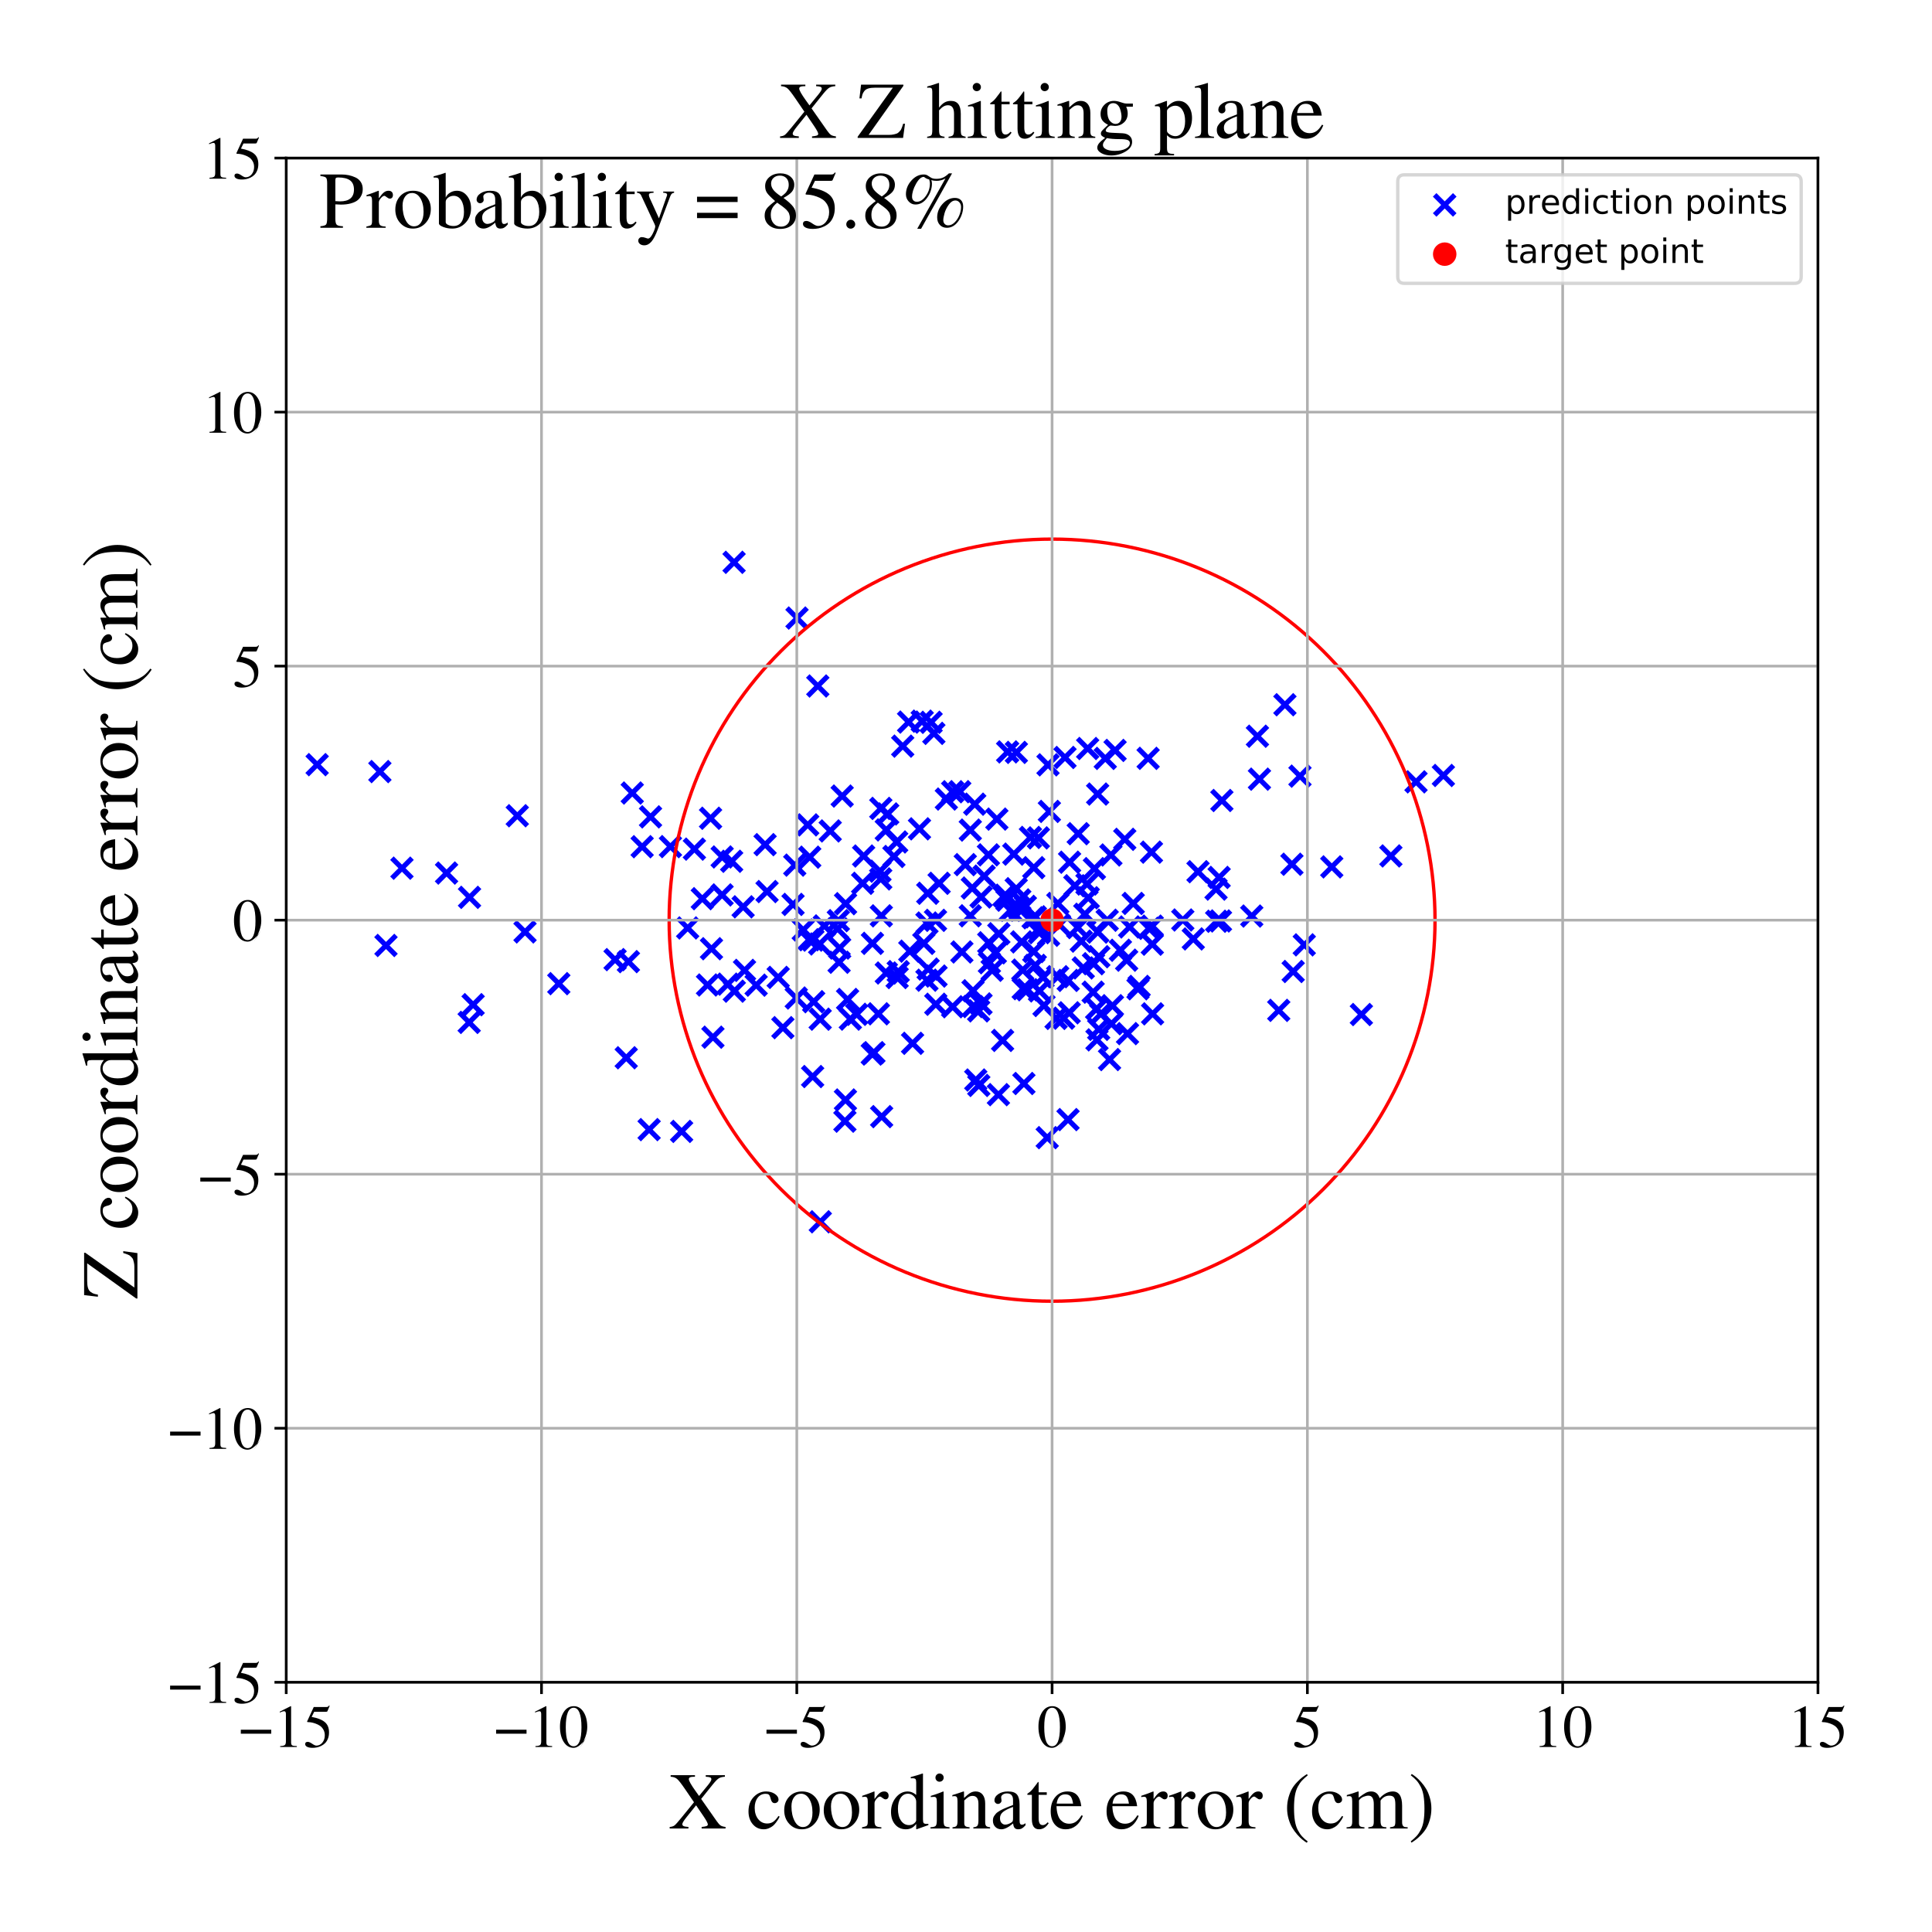 <?xml version="1.0" encoding="utf-8" standalone="no"?>
<!DOCTYPE svg PUBLIC "-//W3C//DTD SVG 1.1//EN"
  "http://www.w3.org/Graphics/SVG/1.1/DTD/svg11.dtd">
<!-- Created with matplotlib (https://matplotlib.org/) -->
<svg height="576pt" version="1.1" viewBox="0 0 576 576" width="576pt" xmlns="http://www.w3.org/2000/svg" xmlns:xlink="http://www.w3.org/1999/xlink">
 <defs>
  <style type="text/css">
*{stroke-linecap:butt;stroke-linejoin:round;}
  </style>
 </defs>
 <g id="figure_1">
  <g id="patch_1">
   <path d="M 0 576 
L 576 576 
L 576 0 
L 0 0 
z
" style="fill:#ffffff;"/>
  </g>
  <g id="axes_1">
   <g id="patch_2">
    <path d="M 85.331 501.548 
L 542 501.548 
L 542 47.121 
L 85.331 47.121 
z
" style="fill:#ffffff;"/>
   </g>
   <g id="PathCollection_1">
    <defs>
     <path d="M -3 3 
L 3 -3 
M -3 -3 
L 3 3 
" id="m14fdccb57e" style="stroke:#0000ff;stroke-width:1.5;"/>
    </defs>
    <g clip-path="url(#p2b61513c13)">
     <use style="fill:#0000ff;stroke:#0000ff;stroke-width:1.5;" x="217.015" xlink:href="#m14fdccb57e" y="293.409"/>
     <use style="fill:#0000ff;stroke:#0000ff;stroke-width:1.5;" x="290.091" xlink:href="#m14fdccb57e" y="295.384"/>
     <use style="fill:#0000ff;stroke:#0000ff;stroke-width:1.5;" x="119.84" xlink:href="#m14fdccb57e" y="258.836"/>
     <use style="fill:#0000ff;stroke:#0000ff;stroke-width:1.5;" x="262.581" xlink:href="#m14fdccb57e" y="262.036"/>
     <use style="fill:#0000ff;stroke:#0000ff;stroke-width:1.5;" x="250.332" xlink:href="#m14fdccb57e" y="282.651"/>
     <use style="fill:#0000ff;stroke:#0000ff;stroke-width:1.5;" x="331.658" xlink:href="#m14fdccb57e" y="299.837"/>
     <use style="fill:#0000ff;stroke:#0000ff;stroke-width:1.5;" x="362.543" xlink:href="#m14fdccb57e" y="265.074"/>
     <use style="fill:#0000ff;stroke:#0000ff;stroke-width:1.5;" x="249.7" xlink:href="#m14fdccb57e" y="276.935"/>
     <use style="fill:#0000ff;stroke:#0000ff;stroke-width:1.5;" x="289.272" xlink:href="#m14fdccb57e" y="273.029"/>
     <use style="fill:#0000ff;stroke:#0000ff;stroke-width:1.5;" x="287.787" xlink:href="#m14fdccb57e" y="257.776"/>
     <use style="fill:#0000ff;stroke:#0000ff;stroke-width:1.5;" x="82.233" xlink:href="#m14fdccb57e" y="244.193"/>
     <use style="fill:#0000ff;stroke:#0000ff;stroke-width:1.5;" x="303.017" xlink:href="#m14fdccb57e" y="224.315"/>
     <use style="fill:#0000ff;stroke:#0000ff;stroke-width:1.5;" x="405.877" xlink:href="#m14fdccb57e" y="302.466"/>
     <use style="fill:#0000ff;stroke:#0000ff;stroke-width:1.5;" x="337.855" xlink:href="#m14fdccb57e" y="269.348"/>
     <use style="fill:#0000ff;stroke:#0000ff;stroke-width:1.5;" x="304.031" xlink:href="#m14fdccb57e" y="268.296"/>
     <use style="fill:#0000ff;stroke:#0000ff;stroke-width:1.5;" x="331.206" xlink:href="#m14fdccb57e" y="254.9"/>
     <use style="fill:#0000ff;stroke:#0000ff;stroke-width:1.5;" x="232.006" xlink:href="#m14fdccb57e" y="291.393"/>
     <use style="fill:#0000ff;stroke:#0000ff;stroke-width:1.5;" x="215.277" xlink:href="#m14fdccb57e" y="266.809"/>
     <use style="fill:#0000ff;stroke:#0000ff;stroke-width:1.5;" x="187.351" xlink:href="#m14fdccb57e" y="286.696"/>
     <use style="fill:#0000ff;stroke:#0000ff;stroke-width:1.5;" x="245.763" xlink:href="#m14fdccb57e" y="276.043"/>
     <use style="fill:#0000ff;stroke:#0000ff;stroke-width:1.5;" x="298.908" xlink:href="#m14fdccb57e" y="310.185"/>
     <use style="fill:#0000ff;stroke:#0000ff;stroke-width:1.5;" x="322.374" xlink:href="#m14fdccb57e" y="280.587"/>
     <use style="fill:#0000ff;stroke:#0000ff;stroke-width:1.5;" x="279.061" xlink:href="#m14fdccb57e" y="291.003"/>
     <use style="fill:#0000ff;stroke:#0000ff;stroke-width:1.5;" x="286.772" xlink:href="#m14fdccb57e" y="283.816"/>
     <use style="fill:#0000ff;stroke:#0000ff;stroke-width:1.5;" x="257.481" xlink:href="#m14fdccb57e" y="255.207"/>
     <use style="fill:#0000ff;stroke:#0000ff;stroke-width:1.5;" x="357.169" xlink:href="#m14fdccb57e" y="259.886"/>
     <use style="fill:#0000ff;stroke:#0000ff;stroke-width:1.5;" x="270.886" xlink:href="#m14fdccb57e" y="215.279"/>
     <use style="fill:#0000ff;stroke:#0000ff;stroke-width:1.5;" x="322.963" xlink:href="#m14fdccb57e" y="288.574"/>
     <use style="fill:#0000ff;stroke:#0000ff;stroke-width:1.5;" x="315.861" xlink:href="#m14fdccb57e" y="275.716"/>
     <use style="fill:#0000ff;stroke:#0000ff;stroke-width:1.5;" x="264.668" xlink:href="#m14fdccb57e" y="242.663"/>
     <use style="fill:#0000ff;stroke:#0000ff;stroke-width:1.5;" x="324.273" xlink:href="#m14fdccb57e" y="223.156"/>
     <use style="fill:#0000ff;stroke:#0000ff;stroke-width:1.5;" x="309.913" xlink:href="#m14fdccb57e" y="295.426"/>
     <use style="fill:#0000ff;stroke:#0000ff;stroke-width:1.5;" x="244.528" xlink:href="#m14fdccb57e" y="303.851"/>
     <use style="fill:#0000ff;stroke:#0000ff;stroke-width:1.5;" x="276.598" xlink:href="#m14fdccb57e" y="266.312"/>
     <use style="fill:#0000ff;stroke:#0000ff;stroke-width:1.5;" x="320.454" xlink:href="#m14fdccb57e" y="264.074"/>
     <use style="fill:#0000ff;stroke:#0000ff;stroke-width:1.5;" x="279.986" xlink:href="#m14fdccb57e" y="263.346"/>
     <use style="fill:#0000ff;stroke:#0000ff;stroke-width:1.5;" x="300.415" xlink:href="#m14fdccb57e" y="224.164"/>
     <use style="fill:#0000ff;stroke:#0000ff;stroke-width:1.5;" x="303.728" xlink:href="#m14fdccb57e" y="270.587"/>
     <use style="fill:#0000ff;stroke:#0000ff;stroke-width:1.5;" x="362.736" xlink:href="#m14fdccb57e" y="274.66"/>
     <use style="fill:#0000ff;stroke:#0000ff;stroke-width:1.5;" x="312.617" xlink:href="#m14fdccb57e" y="278.835"/>
     <use style="fill:#0000ff;stroke:#0000ff;stroke-width:1.5;" x="274.131" xlink:href="#m14fdccb57e" y="247.105"/>
     <use style="fill:#0000ff;stroke:#0000ff;stroke-width:1.5;" x="264.243" xlink:href="#m14fdccb57e" y="290.086"/>
     <use style="fill:#0000ff;stroke:#0000ff;stroke-width:1.5;" x="272.071" xlink:href="#m14fdccb57e" y="311.053"/>
     <use style="fill:#0000ff;stroke:#0000ff;stroke-width:1.5;" x="318.88" xlink:href="#m14fdccb57e" y="257.056"/>
     <use style="fill:#0000ff;stroke:#0000ff;stroke-width:1.5;" x="336.782" xlink:href="#m14fdccb57e" y="276.358"/>
     <use style="fill:#0000ff;stroke:#0000ff;stroke-width:1.5;" x="310.975" xlink:href="#m14fdccb57e" y="291.373"/>
     <use style="fill:#0000ff;stroke:#0000ff;stroke-width:1.5;" x="326.013" xlink:href="#m14fdccb57e" y="287.321"/>
     <use style="fill:#0000ff;stroke:#0000ff;stroke-width:1.5;" x="305.263" xlink:href="#m14fdccb57e" y="323.031"/>
     <use style="fill:#0000ff;stroke:#0000ff;stroke-width:1.5;" x="240.81" xlink:href="#m14fdccb57e" y="245.926"/>
     <use style="fill:#0000ff;stroke:#0000ff;stroke-width:1.5;" x="253.517" xlink:href="#m14fdccb57e" y="303.835"/>
     <use style="fill:#0000ff;stroke:#0000ff;stroke-width:1.5;" x="199.879" xlink:href="#m14fdccb57e" y="252.407"/>
     <use style="fill:#0000ff;stroke:#0000ff;stroke-width:1.5;" x="141.061" xlink:href="#m14fdccb57e" y="299.533"/>
     <use style="fill:#0000ff;stroke:#0000ff;stroke-width:1.5;" x="260.051" xlink:href="#m14fdccb57e" y="314.256"/>
     <use style="fill:#0000ff;stroke:#0000ff;stroke-width:1.5;" x="318.419" xlink:href="#m14fdccb57e" y="333.789"/>
     <use style="fill:#0000ff;stroke:#0000ff;stroke-width:1.5;" x="218.924" xlink:href="#m14fdccb57e" y="295.5"/>
     <use style="fill:#0000ff;stroke:#0000ff;stroke-width:1.5;" x="251.086" xlink:href="#m14fdccb57e" y="237.337"/>
     <use style="fill:#0000ff;stroke:#0000ff;stroke-width:1.5;" x="243.822" xlink:href="#m14fdccb57e" y="204.519"/>
     <use style="fill:#0000ff;stroke:#0000ff;stroke-width:1.5;" x="166.599" xlink:href="#m14fdccb57e" y="293.261"/>
     <use style="fill:#0000ff;stroke:#0000ff;stroke-width:1.5;" x="255.403" xlink:href="#m14fdccb57e" y="302.403"/>
     <use style="fill:#0000ff;stroke:#0000ff;stroke-width:1.5;" x="326.283" xlink:href="#m14fdccb57e" y="258.972"/>
     <use style="fill:#0000ff;stroke:#0000ff;stroke-width:1.5;" x="299.763" xlink:href="#m14fdccb57e" y="266.896"/>
     <use style="fill:#0000ff;stroke:#0000ff;stroke-width:1.5;" x="277.593" xlink:href="#m14fdccb57e" y="215.345"/>
     <use style="fill:#0000ff;stroke:#0000ff;stroke-width:1.5;" x="156.527" xlink:href="#m14fdccb57e" y="277.838"/>
     <use style="fill:#0000ff;stroke:#0000ff;stroke-width:1.5;" x="115.077" xlink:href="#m14fdccb57e" y="281.878"/>
     <use style="fill:#0000ff;stroke:#0000ff;stroke-width:1.5;" x="309.852" xlink:href="#m14fdccb57e" y="278.061"/>
     <use style="fill:#0000ff;stroke:#0000ff;stroke-width:1.5;" x="267.336" xlink:href="#m14fdccb57e" y="251.019"/>
     <use style="fill:#0000ff;stroke:#0000ff;stroke-width:1.5;" x="-1" xlink:href="#m14fdccb57e" y="238.841"/>
     <use style="fill:#0000ff;stroke:#0000ff;stroke-width:1.5;" x="-1" xlink:href="#m14fdccb57e" y="239.091"/>
     <use style="fill:#0000ff;stroke:#0000ff;stroke-width:1.5;" x="352.637" xlink:href="#m14fdccb57e" y="274.281"/>
     <use style="fill:#0000ff;stroke:#0000ff;stroke-width:1.5;" x="304.231" xlink:href="#m14fdccb57e" y="271.376"/>
     <use style="fill:#0000ff;stroke:#0000ff;stroke-width:1.5;" x="264.233" xlink:href="#m14fdccb57e" y="247.431"/>
     <use style="fill:#0000ff;stroke:#0000ff;stroke-width:1.5;" x="212.552" xlink:href="#m14fdccb57e" y="309.226"/>
     <use style="fill:#0000ff;stroke:#0000ff;stroke-width:1.5;" x="51.227" xlink:href="#m14fdccb57e" y="274.383"/>
     <use style="fill:#0000ff;stroke:#0000ff;stroke-width:1.5;" x="332.447" xlink:href="#m14fdccb57e" y="223.725"/>
     <use style="fill:#0000ff;stroke:#0000ff;stroke-width:1.5;" x="-1" xlink:href="#m14fdccb57e" y="262.679"/>
     <use style="fill:#0000ff;stroke:#0000ff;stroke-width:1.5;" x="-1" xlink:href="#m14fdccb57e" y="275.707"/>
     <use style="fill:#0000ff;stroke:#0000ff;stroke-width:1.5;" x="397.05" xlink:href="#m14fdccb57e" y="258.451"/>
     <use style="fill:#0000ff;stroke:#0000ff;stroke-width:1.5;" x="339.279" xlink:href="#m14fdccb57e" y="294.796"/>
     <use style="fill:#0000ff;stroke:#0000ff;stroke-width:1.5;" x="282.147" xlink:href="#m14fdccb57e" y="238.225"/>
     <use style="fill:#0000ff;stroke:#0000ff;stroke-width:1.5;" x="321.299" xlink:href="#m14fdccb57e" y="276.545"/>
     <use style="fill:#0000ff;stroke:#0000ff;stroke-width:1.5;" x="343.543" xlink:href="#m14fdccb57e" y="281.498"/>
     <use style="fill:#0000ff;stroke:#0000ff;stroke-width:1.5;" x="244.372" xlink:href="#m14fdccb57e" y="281.432"/>
     <use style="fill:#0000ff;stroke:#0000ff;stroke-width:1.5;" x="237.621" xlink:href="#m14fdccb57e" y="184.26"/>
     <use style="fill:#0000ff;stroke:#0000ff;stroke-width:1.5;" x="308.205" xlink:href="#m14fdccb57e" y="283.679"/>
     <use style="fill:#0000ff;stroke:#0000ff;stroke-width:1.5;" x="193.948" xlink:href="#m14fdccb57e" y="243.537"/>
     <use style="fill:#0000ff;stroke:#0000ff;stroke-width:1.5;" x="225.435" xlink:href="#m14fdccb57e" y="293.71"/>
     <use style="fill:#0000ff;stroke:#0000ff;stroke-width:1.5;" x="284.028" xlink:href="#m14fdccb57e" y="236.046"/>
     <use style="fill:#0000ff;stroke:#0000ff;stroke-width:1.5;" x="221.969" xlink:href="#m14fdccb57e" y="289.305"/>
     <use style="fill:#0000ff;stroke:#0000ff;stroke-width:1.5;" x="113.255" xlink:href="#m14fdccb57e" y="230.034"/>
     <use style="fill:#0000ff;stroke:#0000ff;stroke-width:1.5;" x="305.057" xlink:href="#m14fdccb57e" y="294.757"/>
     <use style="fill:#0000ff;stroke:#0000ff;stroke-width:1.5;" x="306.337" xlink:href="#m14fdccb57e" y="295.081"/>
     <use style="fill:#0000ff;stroke:#0000ff;stroke-width:1.5;" x="267.472" xlink:href="#m14fdccb57e" y="291.444"/>
     <use style="fill:#0000ff;stroke:#0000ff;stroke-width:1.5;" x="212.121" xlink:href="#m14fdccb57e" y="282.845"/>
     <use style="fill:#0000ff;stroke:#0000ff;stroke-width:1.5;" x="242.351" xlink:href="#m14fdccb57e" y="280.286"/>
     <use style="fill:#0000ff;stroke:#0000ff;stroke-width:1.5;" x="315.38" xlink:href="#m14fdccb57e" y="269.355"/>
     <use style="fill:#0000ff;stroke:#0000ff;stroke-width:1.5;" x="324.453" xlink:href="#m14fdccb57e" y="267.657"/>
     <use style="fill:#0000ff;stroke:#0000ff;stroke-width:1.5;" x="364.29" xlink:href="#m14fdccb57e" y="238.657"/>
     <use style="fill:#0000ff;stroke:#0000ff;stroke-width:1.5;" x="191.452" xlink:href="#m14fdccb57e" y="252.434"/>
     <use style="fill:#0000ff;stroke:#0000ff;stroke-width:1.5;" x="290.914" xlink:href="#m14fdccb57e" y="321.987"/>
     <use style="fill:#0000ff;stroke:#0000ff;stroke-width:1.5;" x="-1" xlink:href="#m14fdccb57e" y="327.612"/>
     <use style="fill:#0000ff;stroke:#0000ff;stroke-width:1.5;" x="-1" xlink:href="#m14fdccb57e" y="304.666"/>
     <use style="fill:#0000ff;stroke:#0000ff;stroke-width:1.5;" x="239.478" xlink:href="#m14fdccb57e" y="277.242"/>
     <use style="fill:#0000ff;stroke:#0000ff;stroke-width:1.5;" x="242.587" xlink:href="#m14fdccb57e" y="298.64"/>
     <use style="fill:#0000ff;stroke:#0000ff;stroke-width:1.5;" x="414.671" xlink:href="#m14fdccb57e" y="255.182"/>
     <use style="fill:#0000ff;stroke:#0000ff;stroke-width:1.5;" x="307.209" xlink:href="#m14fdccb57e" y="249.669"/>
     <use style="fill:#0000ff;stroke:#0000ff;stroke-width:1.5;" x="297.789" xlink:href="#m14fdccb57e" y="278.377"/>
     <use style="fill:#0000ff;stroke:#0000ff;stroke-width:1.5;" x="342.554" xlink:href="#m14fdccb57e" y="276.782"/>
     <use style="fill:#0000ff;stroke:#0000ff;stroke-width:1.5;" x="324.07" xlink:href="#m14fdccb57e" y="263.56"/>
     <use style="fill:#0000ff;stroke:#0000ff;stroke-width:1.5;" x="278.416" xlink:href="#m14fdccb57e" y="218.642"/>
     <use style="fill:#0000ff;stroke:#0000ff;stroke-width:1.5;" x="317.116" xlink:href="#m14fdccb57e" y="303.558"/>
     <use style="fill:#0000ff;stroke:#0000ff;stroke-width:1.5;" x="55.36" xlink:href="#m14fdccb57e" y="275.921"/>
     <use style="fill:#0000ff;stroke:#0000ff;stroke-width:1.5;" x="276.367" xlink:href="#m14fdccb57e" y="275.184"/>
     <use style="fill:#0000ff;stroke:#0000ff;stroke-width:1.5;" x="363.471" xlink:href="#m14fdccb57e" y="261.591"/>
     <use style="fill:#0000ff;stroke:#0000ff;stroke-width:1.5;" x="292.474" xlink:href="#m14fdccb57e" y="299.302"/>
     <use style="fill:#0000ff;stroke:#0000ff;stroke-width:1.5;" x="383.079" xlink:href="#m14fdccb57e" y="210.106"/>
     <use style="fill:#0000ff;stroke:#0000ff;stroke-width:1.5;" x="326.95" xlink:href="#m14fdccb57e" y="300.761"/>
     <use style="fill:#0000ff;stroke:#0000ff;stroke-width:1.5;" x="293.409" xlink:href="#m14fdccb57e" y="261.191"/>
     <use style="fill:#0000ff;stroke:#0000ff;stroke-width:1.5;" x="236.948" xlink:href="#m14fdccb57e" y="257.925"/>
     <use style="fill:#0000ff;stroke:#0000ff;stroke-width:1.5;" x="218.857" xlink:href="#m14fdccb57e" y="167.648"/>
     <use style="fill:#0000ff;stroke:#0000ff;stroke-width:1.5;" x="193.528" xlink:href="#m14fdccb57e" y="336.777"/>
     <use style="fill:#0000ff;stroke:#0000ff;stroke-width:1.5;" x="321.457" xlink:href="#m14fdccb57e" y="248.553"/>
     <use style="fill:#0000ff;stroke:#0000ff;stroke-width:1.5;" x="311.256" xlink:href="#m14fdccb57e" y="299.785"/>
     <use style="fill:#0000ff;stroke:#0000ff;stroke-width:1.5;" x="221.553" xlink:href="#m14fdccb57e" y="270.356"/>
     <use style="fill:#0000ff;stroke:#0000ff;stroke-width:1.5;" x="210.939" xlink:href="#m14fdccb57e" y="293.661"/>
     <use style="fill:#0000ff;stroke:#0000ff;stroke-width:1.5;" x="312.218" xlink:href="#m14fdccb57e" y="339.173"/>
     <use style="fill:#0000ff;stroke:#0000ff;stroke-width:1.5;" x="209.385" xlink:href="#m14fdccb57e" y="267.926"/>
     <use style="fill:#0000ff;stroke:#0000ff;stroke-width:1.5;" x="215.306" xlink:href="#m14fdccb57e" y="255.491"/>
     <use style="fill:#0000ff;stroke:#0000ff;stroke-width:1.5;" x="309.775" xlink:href="#m14fdccb57e" y="276.836"/>
     <use style="fill:#0000ff;stroke:#0000ff;stroke-width:1.5;" x="374.888" xlink:href="#m14fdccb57e" y="219.494"/>
     <use style="fill:#0000ff;stroke:#0000ff;stroke-width:1.5;" x="218.136" xlink:href="#m14fdccb57e" y="256.779"/>
     <use style="fill:#0000ff;stroke:#0000ff;stroke-width:1.5;" x="241.411" xlink:href="#m14fdccb57e" y="255.557"/>
     <use style="fill:#0000ff;stroke:#0000ff;stroke-width:1.5;" x="309.583" xlink:href="#m14fdccb57e" y="249.806"/>
     <use style="fill:#0000ff;stroke:#0000ff;stroke-width:1.5;" x="252.057" xlink:href="#m14fdccb57e" y="327.941"/>
     <use style="fill:#0000ff;stroke:#0000ff;stroke-width:1.5;" x="183.38" xlink:href="#m14fdccb57e" y="286.097"/>
     <use style="fill:#0000ff;stroke:#0000ff;stroke-width:1.5;" x="51.693" xlink:href="#m14fdccb57e" y="230.519"/>
     <use style="fill:#0000ff;stroke:#0000ff;stroke-width:1.5;" x="299.31" xlink:href="#m14fdccb57e" y="267.211"/>
     <use style="fill:#0000ff;stroke:#0000ff;stroke-width:1.5;" x="329.523" xlink:href="#m14fdccb57e" y="226.105"/>
     <use style="fill:#0000ff;stroke:#0000ff;stroke-width:1.5;" x="269.136" xlink:href="#m14fdccb57e" y="222.452"/>
     <use style="fill:#0000ff;stroke:#0000ff;stroke-width:1.5;" x="94.56" xlink:href="#m14fdccb57e" y="227.969"/>
     <use style="fill:#0000ff;stroke:#0000ff;stroke-width:1.5;" x="385.171" xlink:href="#m14fdccb57e" y="257.666"/>
     <use style="fill:#0000ff;stroke:#0000ff;stroke-width:1.5;" x="422.166" xlink:href="#m14fdccb57e" y="233.095"/>
     <use style="fill:#0000ff;stroke:#0000ff;stroke-width:1.5;" x="211.846" xlink:href="#m14fdccb57e" y="243.951"/>
     <use style="fill:#0000ff;stroke:#0000ff;stroke-width:1.5;" x="294.975" xlink:href="#m14fdccb57e" y="287.02"/>
     <use style="fill:#0000ff;stroke:#0000ff;stroke-width:1.5;" x="205.018" xlink:href="#m14fdccb57e" y="276.653"/>
     <use style="fill:#0000ff;stroke:#0000ff;stroke-width:1.5;" x="304.594" xlink:href="#m14fdccb57e" y="280.816"/>
     <use style="fill:#0000ff;stroke:#0000ff;stroke-width:1.5;" x="251.898" xlink:href="#m14fdccb57e" y="334.261"/>
     <use style="fill:#0000ff;stroke:#0000ff;stroke-width:1.5;" x="249.941" xlink:href="#m14fdccb57e" y="274.482"/>
     <use style="fill:#0000ff;stroke:#0000ff;stroke-width:1.5;" x="244.564" xlink:href="#m14fdccb57e" y="364.264"/>
     <use style="fill:#0000ff;stroke:#0000ff;stroke-width:1.5;" x="289.284" xlink:href="#m14fdccb57e" y="247.48"/>
     <use style="fill:#0000ff;stroke:#0000ff;stroke-width:1.5;" x="302.249" xlink:href="#m14fdccb57e" y="254.644"/>
     <use style="fill:#0000ff;stroke:#0000ff;stroke-width:1.5;" x="339.619" xlink:href="#m14fdccb57e" y="294.086"/>
     <use style="fill:#0000ff;stroke:#0000ff;stroke-width:1.5;" x="312.858" xlink:href="#m14fdccb57e" y="241.912"/>
     <use style="fill:#0000ff;stroke:#0000ff;stroke-width:1.5;" x="289.882" xlink:href="#m14fdccb57e" y="264.745"/>
     <use style="fill:#0000ff;stroke:#0000ff;stroke-width:1.5;" x="323.416" xlink:href="#m14fdccb57e" y="272.578"/>
     <use style="fill:#0000ff;stroke:#0000ff;stroke-width:1.5;" x="327.564" xlink:href="#m14fdccb57e" y="306.888"/>
     <use style="fill:#0000ff;stroke:#0000ff;stroke-width:1.5;" x="139.984" xlink:href="#m14fdccb57e" y="267.534"/>
     <use style="fill:#0000ff;stroke:#0000ff;stroke-width:1.5;" x="275.425" xlink:href="#m14fdccb57e" y="281.247"/>
     <use style="fill:#0000ff;stroke:#0000ff;stroke-width:1.5;" x="300.206" xlink:href="#m14fdccb57e" y="268.38"/>
     <use style="fill:#0000ff;stroke:#0000ff;stroke-width:1.5;" x="343.291" xlink:href="#m14fdccb57e" y="254.056"/>
     <use style="fill:#0000ff;stroke:#0000ff;stroke-width:1.5;" x="261.889" xlink:href="#m14fdccb57e" y="302.253"/>
     <use style="fill:#0000ff;stroke:#0000ff;stroke-width:1.5;" x="241.226" xlink:href="#m14fdccb57e" y="280.162"/>
     <use style="fill:#0000ff;stroke:#0000ff;stroke-width:1.5;" x="297.2" xlink:href="#m14fdccb57e" y="244.204"/>
     <use style="fill:#0000ff;stroke:#0000ff;stroke-width:1.5;" x="295.799" xlink:href="#m14fdccb57e" y="289.271"/>
     <use style="fill:#0000ff;stroke:#0000ff;stroke-width:1.5;" x="186.702" xlink:href="#m14fdccb57e" y="315.357"/>
     <use style="fill:#0000ff;stroke:#0000ff;stroke-width:1.5;" x="276.719" xlink:href="#m14fdccb57e" y="288.913"/>
     <use style="fill:#0000ff;stroke:#0000ff;stroke-width:1.5;" x="207.027" xlink:href="#m14fdccb57e" y="253.155"/>
     <use style="fill:#0000ff;stroke:#0000ff;stroke-width:1.5;" x="286.142" xlink:href="#m14fdccb57e" y="236.028"/>
     <use style="fill:#0000ff;stroke:#0000ff;stroke-width:1.5;" x="133.138" xlink:href="#m14fdccb57e" y="260.288"/>
     <use style="fill:#0000ff;stroke:#0000ff;stroke-width:1.5;" x="381.241" xlink:href="#m14fdccb57e" y="301.226"/>
     <use style="fill:#0000ff;stroke:#0000ff;stroke-width:1.5;" x="331.366" xlink:href="#m14fdccb57e" y="305.21"/>
     <use style="fill:#0000ff;stroke:#0000ff;stroke-width:1.5;" x="292.5" xlink:href="#m14fdccb57e" y="267.426"/>
     <use style="fill:#0000ff;stroke:#0000ff;stroke-width:1.5;" x="247.519" xlink:href="#m14fdccb57e" y="247.733"/>
     <use style="fill:#0000ff;stroke:#0000ff;stroke-width:1.5;" x="302.967" xlink:href="#m14fdccb57e" y="264.949"/>
     <use style="fill:#0000ff;stroke:#0000ff;stroke-width:1.5;" x="375.488" xlink:href="#m14fdccb57e" y="232.296"/>
     <use style="fill:#0000ff;stroke:#0000ff;stroke-width:1.5;" x="203.218" xlink:href="#m14fdccb57e" y="337.311"/>
     <use style="fill:#0000ff;stroke:#0000ff;stroke-width:1.5;" x="336.155" xlink:href="#m14fdccb57e" y="308.155"/>
     <use style="fill:#0000ff;stroke:#0000ff;stroke-width:1.5;" x="262.853" xlink:href="#m14fdccb57e" y="332.907"/>
     <use style="fill:#0000ff;stroke:#0000ff;stroke-width:1.5;" x="297.665" xlink:href="#m14fdccb57e" y="326.354"/>
     <use style="fill:#0000ff;stroke:#0000ff;stroke-width:1.5;" x="228.106" xlink:href="#m14fdccb57e" y="251.818"/>
     <use style="fill:#0000ff;stroke:#0000ff;stroke-width:1.5;" x="290.605" xlink:href="#m14fdccb57e" y="239.757"/>
     <use style="fill:#0000ff;stroke:#0000ff;stroke-width:1.5;" x="373.197" xlink:href="#m14fdccb57e" y="273.109"/>
     <use style="fill:#0000ff;stroke:#0000ff;stroke-width:1.5;" x="318.769" xlink:href="#m14fdccb57e" y="301.948"/>
     <use style="fill:#0000ff;stroke:#0000ff;stroke-width:1.5;" x="304.923" xlink:href="#m14fdccb57e" y="289.214"/>
     <use style="fill:#0000ff;stroke:#0000ff;stroke-width:1.5;" x="257.19" xlink:href="#m14fdccb57e" y="263.345"/>
     <use style="fill:#0000ff;stroke:#0000ff;stroke-width:1.5;" x="276.359" xlink:href="#m14fdccb57e" y="292.227"/>
     <use style="fill:#0000ff;stroke:#0000ff;stroke-width:1.5;" x="-1" xlink:href="#m14fdccb57e" y="283.803"/>
     <use style="fill:#0000ff;stroke:#0000ff;stroke-width:1.5;" x="-1" xlink:href="#m14fdccb57e" y="284.721"/>
     <use style="fill:#0000ff;stroke:#0000ff;stroke-width:1.5;" x="284.011" xlink:href="#m14fdccb57e" y="300.151"/>
     <use style="fill:#0000ff;stroke:#0000ff;stroke-width:1.5;" x="-1" xlink:href="#m14fdccb57e" y="329.761"/>
     <use style="fill:#0000ff;stroke:#0000ff;stroke-width:1.5;" x="-1" xlink:href="#m14fdccb57e" y="321.54"/>
     <use style="fill:#0000ff;stroke:#0000ff;stroke-width:1.5;" x="301.261" xlink:href="#m14fdccb57e" y="271.402"/>
     <use style="fill:#0000ff;stroke:#0000ff;stroke-width:1.5;" x="291.814" xlink:href="#m14fdccb57e" y="323.606"/>
     <use style="fill:#0000ff;stroke:#0000ff;stroke-width:1.5;" x="363.867" xlink:href="#m14fdccb57e" y="274.573"/>
     <use style="fill:#0000ff;stroke:#0000ff;stroke-width:1.5;" x="188.501" xlink:href="#m14fdccb57e" y="236.428"/>
     <use style="fill:#0000ff;stroke:#0000ff;stroke-width:1.5;" x="334.036" xlink:href="#m14fdccb57e" y="283.31"/>
     <use style="fill:#0000ff;stroke:#0000ff;stroke-width:1.5;" x="237.396" xlink:href="#m14fdccb57e" y="297.544"/>
     <use style="fill:#0000ff;stroke:#0000ff;stroke-width:1.5;" x="325.904" xlink:href="#m14fdccb57e" y="295.802"/>
     <use style="fill:#0000ff;stroke:#0000ff;stroke-width:1.5;" x="250.164" xlink:href="#m14fdccb57e" y="286.881"/>
     <use style="fill:#0000ff;stroke:#0000ff;stroke-width:1.5;" x="317.513" xlink:href="#m14fdccb57e" y="225.83"/>
     <use style="fill:#0000ff;stroke:#0000ff;stroke-width:1.5;" x="318.477" xlink:href="#m14fdccb57e" y="292.292"/>
     <use style="fill:#0000ff;stroke:#0000ff;stroke-width:1.5;" x="236.434" xlink:href="#m14fdccb57e" y="269.641"/>
     <use style="fill:#0000ff;stroke:#0000ff;stroke-width:1.5;" x="154.223" xlink:href="#m14fdccb57e" y="243.201"/>
     <use style="fill:#0000ff;stroke:#0000ff;stroke-width:1.5;" x="274.946" xlink:href="#m14fdccb57e" y="214.997"/>
     <use style="fill:#0000ff;stroke:#0000ff;stroke-width:1.5;" x="266.51" xlink:href="#m14fdccb57e" y="255.347"/>
     <use style="fill:#0000ff;stroke:#0000ff;stroke-width:1.5;" x="328.173" xlink:href="#m14fdccb57e" y="302.309"/>
     <use style="fill:#0000ff;stroke:#0000ff;stroke-width:1.5;" x="260.109" xlink:href="#m14fdccb57e" y="281.246"/>
     <use style="fill:#0000ff;stroke:#0000ff;stroke-width:1.5;" x="233.407" xlink:href="#m14fdccb57e" y="306.384"/>
     <use style="fill:#0000ff;stroke:#0000ff;stroke-width:1.5;" x="308.655" xlink:href="#m14fdccb57e" y="287.816"/>
     <use style="fill:#0000ff;stroke:#0000ff;stroke-width:1.5;" x="430.326" xlink:href="#m14fdccb57e" y="231.195"/>
     <use style="fill:#0000ff;stroke:#0000ff;stroke-width:1.5;" x="385.546" xlink:href="#m14fdccb57e" y="289.638"/>
     <use style="fill:#0000ff;stroke:#0000ff;stroke-width:1.5;" x="314.856" xlink:href="#m14fdccb57e" y="303.626"/>
     <use style="fill:#0000ff;stroke:#0000ff;stroke-width:1.5;" x="335.899" xlink:href="#m14fdccb57e" y="286.26"/>
     <use style="fill:#0000ff;stroke:#0000ff;stroke-width:1.5;" x="252.097" xlink:href="#m14fdccb57e" y="269.418"/>
     <use style="fill:#0000ff;stroke:#0000ff;stroke-width:1.5;" x="291.771" xlink:href="#m14fdccb57e" y="301.379"/>
     <use style="fill:#0000ff;stroke:#0000ff;stroke-width:1.5;" x="308.684" xlink:href="#m14fdccb57e" y="273.341"/>
     <use style="fill:#0000ff;stroke:#0000ff;stroke-width:1.5;" x="312.449" xlink:href="#m14fdccb57e" y="228.023"/>
     <use style="fill:#0000ff;stroke:#0000ff;stroke-width:1.5;" x="327.285" xlink:href="#m14fdccb57e" y="277.887"/>
     <use style="fill:#0000ff;stroke:#0000ff;stroke-width:1.5;" x="327.599" xlink:href="#m14fdccb57e" y="285.23"/>
     <use style="fill:#0000ff;stroke:#0000ff;stroke-width:1.5;" x="315.333" xlink:href="#m14fdccb57e" y="291.194"/>
     <use style="fill:#0000ff;stroke:#0000ff;stroke-width:1.5;" x="294.684" xlink:href="#m14fdccb57e" y="254.868"/>
     <use style="fill:#0000ff;stroke:#0000ff;stroke-width:1.5;" x="-1" xlink:href="#m14fdccb57e" y="310.069"/>
     <use style="fill:#0000ff;stroke:#0000ff;stroke-width:1.5;" x="-1" xlink:href="#m14fdccb57e" y="285.743"/>
     <use style="fill:#0000ff;stroke:#0000ff;stroke-width:1.5;" x="308.01" xlink:href="#m14fdccb57e" y="273.63"/>
     <use style="fill:#0000ff;stroke:#0000ff;stroke-width:1.5;" x="343.522" xlink:href="#m14fdccb57e" y="276.113"/>
     <use style="fill:#0000ff;stroke:#0000ff;stroke-width:1.5;" x="262.603" xlink:href="#m14fdccb57e" y="241.015"/>
     <use style="fill:#0000ff;stroke:#0000ff;stroke-width:1.5;" x="305.693" xlink:href="#m14fdccb57e" y="270.228"/>
     <use style="fill:#0000ff;stroke:#0000ff;stroke-width:1.5;" x="327.251" xlink:href="#m14fdccb57e" y="236.737"/>
     <use style="fill:#0000ff;stroke:#0000ff;stroke-width:1.5;" x="262.347" xlink:href="#m14fdccb57e" y="259.736"/>
     <use style="fill:#0000ff;stroke:#0000ff;stroke-width:1.5;" x="228.687" xlink:href="#m14fdccb57e" y="265.806"/>
     <use style="fill:#0000ff;stroke:#0000ff;stroke-width:1.5;" x="355.767" xlink:href="#m14fdccb57e" y="279.927"/>
     <use style="fill:#0000ff;stroke:#0000ff;stroke-width:1.5;" x="242.276" xlink:href="#m14fdccb57e" y="320.958"/>
     <use style="fill:#0000ff;stroke:#0000ff;stroke-width:1.5;" x="139.88" xlink:href="#m14fdccb57e" y="304.815"/>
     <use style="fill:#0000ff;stroke:#0000ff;stroke-width:1.5;" x="271.248" xlink:href="#m14fdccb57e" y="283.582"/>
     <use style="fill:#0000ff;stroke:#0000ff;stroke-width:1.5;" x="335.332" xlink:href="#m14fdccb57e" y="250.237"/>
     <use style="fill:#0000ff;stroke:#0000ff;stroke-width:1.5;" x="296.746" xlink:href="#m14fdccb57e" y="284.072"/>
     <use style="fill:#0000ff;stroke:#0000ff;stroke-width:1.5;" x="343.629" xlink:href="#m14fdccb57e" y="302.261"/>
     <use style="fill:#0000ff;stroke:#0000ff;stroke-width:1.5;" x="294.782" xlink:href="#m14fdccb57e" y="281.07"/>
     <use style="fill:#0000ff;stroke:#0000ff;stroke-width:1.5;" x="330.096" xlink:href="#m14fdccb57e" y="274.355"/>
     <use style="fill:#0000ff;stroke:#0000ff;stroke-width:1.5;" x="278.909" xlink:href="#m14fdccb57e" y="274.388"/>
     <use style="fill:#0000ff;stroke:#0000ff;stroke-width:1.5;" x="262.754" xlink:href="#m14fdccb57e" y="273.047"/>
     <use style="fill:#0000ff;stroke:#0000ff;stroke-width:1.5;" x="252.698" xlink:href="#m14fdccb57e" y="297.973"/>
     <use style="fill:#0000ff;stroke:#0000ff;stroke-width:1.5;" x="267.797" xlink:href="#m14fdccb57e" y="289.675"/>
     <use style="fill:#0000ff;stroke:#0000ff;stroke-width:1.5;" x="260.544" xlink:href="#m14fdccb57e" y="313.839"/>
     <use style="fill:#0000ff;stroke:#0000ff;stroke-width:1.5;" x="278.992" xlink:href="#m14fdccb57e" y="299.407"/>
     <use style="fill:#0000ff;stroke:#0000ff;stroke-width:1.5;" x="327.051" xlink:href="#m14fdccb57e" y="310.018"/>
     <use style="fill:#0000ff;stroke:#0000ff;stroke-width:1.5;" x="290.108" xlink:href="#m14fdccb57e" y="300.097"/>
     <use style="fill:#0000ff;stroke:#0000ff;stroke-width:1.5;" x="330.794" xlink:href="#m14fdccb57e" y="315.894"/>
     <use style="fill:#0000ff;stroke:#0000ff;stroke-width:1.5;" x="308.203" xlink:href="#m14fdccb57e" y="258.686"/>
     <use style="fill:#0000ff;stroke:#0000ff;stroke-width:1.5;" x="342.3" xlink:href="#m14fdccb57e" y="226.088"/>
     <use style="fill:#0000ff;stroke:#0000ff;stroke-width:1.5;" x="388.849" xlink:href="#m14fdccb57e" y="281.695"/>
     <use style="fill:#0000ff;stroke:#0000ff;stroke-width:1.5;" x="387.566" xlink:href="#m14fdccb57e" y="231.392"/>
    </g>
   </g>
   <g id="PathCollection_2">
    <defs>
     <path d="M 0 3 
C 0.796 3 1.559 2.684 2.121 2.121 
C 2.684 1.559 3 0.796 3 0 
C 3 -0.796 2.684 -1.559 2.121 -2.121 
C 1.559 -2.684 0.796 -3 0 -3 
C -0.796 -3 -1.559 -2.684 -2.121 -2.121 
C -2.684 -1.559 -3 -0.796 -3 0 
C -3 0.796 -2.684 1.559 -2.121 2.121 
C -1.559 2.684 -0.796 3 0 3 
z
" id="mb6c1a81900" style="stroke:#ff0000;"/>
    </defs>
    <g clip-path="url(#p2b61513c13)">
     <use style="fill:#ff0000;stroke:#ff0000;" x="313.666" xlink:href="#mb6c1a81900" y="274.334"/>
    </g>
   </g>
   <g id="patch_3">
    <path clip-path="url(#p2b61513c13)" d="M 313.666 387.941 
C 343.943 387.941 372.985 375.971 394.394 354.666 
C 415.803 333.362 427.833 304.463 427.833 274.334 
C 427.833 244.206 415.803 215.307 394.394 194.002 
C 372.985 172.698 343.943 160.728 313.666 160.728 
C 283.388 160.728 254.347 172.698 232.937 194.002 
C 211.528 215.307 199.498 244.206 199.498 274.334 
C 199.498 304.463 211.528 333.362 232.937 354.666 
C 254.347 375.971 283.388 387.941 313.666 387.941 
z
" style="fill:none;stroke:#ff0000;stroke-linejoin:miter;"/>
   </g>
   <g id="matplotlib.axis_1">
    <g id="xtick_1">
     <g id="line2d_1">
      <path clip-path="url(#p2b61513c13)" d="M 85.331 501.548 
L 85.331 47.121 
" style="fill:none;stroke:#b0b0b0;stroke-linecap:square;stroke-width:0.8;"/>
     </g>
     <g id="line2d_2">
      <defs>
       <path d="M 0 0 
L 0 3.5 
" id="m5651fd425c" style="stroke:#000000;stroke-width:0.8;"/>
      </defs>
      <g>
       <use style="stroke:#000000;stroke-width:0.8;" x="85.331" xlink:href="#m5651fd425c" y="501.548"/>
      </g>
     </g>
     <g id="text_1">
      <!-- −15 -->
      <defs>
       <path d="M 3 22 
L 3 28.594 
L 53.406 28.594 
L 53.406 22 
z
" id="FreeSerif-8722"/>
       <path d="M 18.297 59.297 
Q 16.5 59.297 11.094 57.094 
L 11.094 58.5 
L 29.094 67.594 
L 29.906 67.406 
L 29.906 7.406 
Q 29.906 3.797 31.703 2.688 
Q 33.5 1.594 39.406 1.5 
L 39.406 0 
L 11.797 0 
L 11.797 1.5 
Q 17.406 1.703 19.344 3.141 
Q 21.297 4.594 21.297 9.297 
L 21.297 54.594 
Q 21.297 59.297 18.297 59.297 
z
" id="FreeSerif-49"/>
       <path d="M 35.703 19.406 
Q 35.703 24.703 33.344 28.797 
Q 31 32.906 27.641 35.156 
Q 24.297 37.406 20.141 38.844 
Q 16 40.297 12.953 40.75 
Q 9.906 41.203 7.594 41.203 
Q 6.406 41.203 6.406 42 
Q 6.406 42.297 6.5 42.5 
L 17.406 66.203 
L 38.297 66.203 
Q 39.906 66.203 40.844 66.703 
Q 41.797 67.203 42.906 68.797 
L 43.797 68.094 
L 40 59.203 
Q 39.594 58.297 37.703 58.297 
L 18.094 58.297 
L 13.906 49.797 
Q 28.5 47.203 35.594 41.344 
Q 42.703 35.5 42.703 24.203 
Q 42.703 18.297 40.844 13.688 
Q 39 9.094 36.141 6.297 
Q 33.297 3.5 29.547 1.703 
Q 25.797 -0.094 22.344 -0.75 
Q 18.906 -1.406 15.406 -1.406 
Q 9.797 -1.406 6.5 0.25 
Q 3.203 1.906 3.203 4.797 
Q 3.203 8.5 7.5 8.5 
Q 10.297 8.5 14.75 5.391 
Q 19.203 2.297 21.797 2.297 
Q 27.703 2.297 31.703 7.25 
Q 35.703 12.203 35.703 19.406 
z
" id="FreeSerif-53"/>
      </defs>
      <g transform="translate(71.255 520.841)scale(0.18 -0.18)">
       <use xlink:href="#FreeSerif-8722"/>
       <use x="56.4" xlink:href="#FreeSerif-49"/>
       <use x="106.4" xlink:href="#FreeSerif-53"/>
      </g>
     </g>
    </g>
    <g id="xtick_2">
     <g id="line2d_3">
      <path clip-path="url(#p2b61513c13)" d="M 161.443 501.548 
L 161.443 47.121 
" style="fill:none;stroke:#b0b0b0;stroke-linecap:square;stroke-width:0.8;"/>
     </g>
     <g id="line2d_4">
      <g>
       <use style="stroke:#000000;stroke-width:0.8;" x="161.443" xlink:href="#m5651fd425c" y="501.548"/>
      </g>
     </g>
     <g id="text_2">
      <!-- −10 -->
      <defs>
       <path d="M 47.594 17.797 
Q 35.203 -1.406 25 -1.406 
Q 14.797 -1.406 8.594 8.391 
Q 2.406 18.203 2.406 33.594 
Q 2.406 48.094 8.594 57.844 
Q 14.797 67.594 25.406 67.594 
Q 35.203 67.594 41.391 58 
Q 47.594 48.406 47.594 33 
Q 47.594 17.797 35.203 -1.406 
z
M 25.094 65 
Q 12 65 12 32.703 
Q 12 1.203 25 1.203 
Q 38 1.203 38 32.797 
Q 38 48.5 34.703 56.75 
Q 31.406 65 25.094 65 
z
" id="FreeSerif-48"/>
      </defs>
      <g transform="translate(147.366 520.841)scale(0.18 -0.18)">
       <use xlink:href="#FreeSerif-8722"/>
       <use x="56.4" xlink:href="#FreeSerif-49"/>
       <use x="106.4" xlink:href="#FreeSerif-48"/>
      </g>
     </g>
    </g>
    <g id="xtick_3">
     <g id="line2d_5">
      <path clip-path="url(#p2b61513c13)" d="M 237.554 501.548 
L 237.554 47.121 
" style="fill:none;stroke:#b0b0b0;stroke-linecap:square;stroke-width:0.8;"/>
     </g>
     <g id="line2d_6">
      <g>
       <use style="stroke:#000000;stroke-width:0.8;" x="237.554" xlink:href="#m5651fd425c" y="501.548"/>
      </g>
     </g>
     <g id="text_3">
      <!-- −5 -->
      <g transform="translate(227.978 520.841)scale(0.18 -0.18)">
       <use xlink:href="#FreeSerif-8722"/>
       <use x="56.4" xlink:href="#FreeSerif-53"/>
      </g>
     </g>
    </g>
    <g id="xtick_4">
     <g id="line2d_7">
      <path clip-path="url(#p2b61513c13)" d="M 313.666 501.548 
L 313.666 47.121 
" style="fill:none;stroke:#b0b0b0;stroke-linecap:square;stroke-width:0.8;"/>
     </g>
     <g id="line2d_8">
      <g>
       <use style="stroke:#000000;stroke-width:0.8;" x="313.666" xlink:href="#m5651fd425c" y="501.548"/>
      </g>
     </g>
     <g id="text_4">
      <!-- 0 -->
      <g transform="translate(309.166 520.841)scale(0.18 -0.18)">
       <use xlink:href="#FreeSerif-48"/>
      </g>
     </g>
    </g>
    <g id="xtick_5">
     <g id="line2d_9">
      <path clip-path="url(#p2b61513c13)" d="M 389.777 501.548 
L 389.777 47.121 
" style="fill:none;stroke:#b0b0b0;stroke-linecap:square;stroke-width:0.8;"/>
     </g>
     <g id="line2d_10">
      <g>
       <use style="stroke:#000000;stroke-width:0.8;" x="389.777" xlink:href="#m5651fd425c" y="501.548"/>
      </g>
     </g>
     <g id="text_5">
      <!-- 5 -->
      <g transform="translate(385.277 520.841)scale(0.18 -0.18)">
       <use xlink:href="#FreeSerif-53"/>
      </g>
     </g>
    </g>
    <g id="xtick_6">
     <g id="line2d_11">
      <path clip-path="url(#p2b61513c13)" d="M 465.889 501.548 
L 465.889 47.121 
" style="fill:none;stroke:#b0b0b0;stroke-linecap:square;stroke-width:0.8;"/>
     </g>
     <g id="line2d_12">
      <g>
       <use style="stroke:#000000;stroke-width:0.8;" x="465.889" xlink:href="#m5651fd425c" y="501.548"/>
      </g>
     </g>
     <g id="text_6">
      <!-- 10 -->
      <g transform="translate(456.889 520.841)scale(0.18 -0.18)">
       <use xlink:href="#FreeSerif-49"/>
       <use x="50" xlink:href="#FreeSerif-48"/>
      </g>
     </g>
    </g>
    <g id="xtick_7">
     <g id="line2d_13">
      <path clip-path="url(#p2b61513c13)" d="M 542 501.548 
L 542 47.121 
" style="fill:none;stroke:#b0b0b0;stroke-linecap:square;stroke-width:0.8;"/>
     </g>
     <g id="line2d_14">
      <g>
       <use style="stroke:#000000;stroke-width:0.8;" x="542" xlink:href="#m5651fd425c" y="501.548"/>
      </g>
     </g>
     <g id="text_7">
      <!-- 15 -->
      <g transform="translate(533 520.841)scale(0.18 -0.18)">
       <use xlink:href="#FreeSerif-49"/>
       <use x="50" xlink:href="#FreeSerif-53"/>
      </g>
     </g>
    </g>
    <g id="text_8">
     <!-- X coordinate error (cm) -->
     <defs>
      <path d="M 69.594 66.203 
L 69.594 64.297 
Q 64.703 64 62.047 62.344 
Q 59.406 60.703 54.703 54.906 
L 40.094 36.703 
L 59.297 9.297 
Q 62.297 5 64.297 3.703 
Q 66.297 2.406 70.406 1.906 
L 70.406 0 
L 40.703 0 
L 40.703 1.906 
Q 44.797 2.297 46.594 2.938 
Q 48.406 3.594 48.406 5 
Q 48.406 7.203 43.297 14.797 
L 33.797 28.797 
L 21.906 14 
Q 16.703 7.5 16.703 5.406 
Q 16.703 3.703 18.297 2.953 
Q 19.906 2.203 24.297 1.906 
L 24.297 0 
L 1 0 
L 1 1.906 
Q 4.906 2.203 7 3.797 
Q 9.094 5.406 15.5 13.297 
L 31.203 32.594 
L 20.297 48.594 
Q 13.297 58.906 10.25 61.5 
Q 7.203 64.094 2.203 64.297 
L 2.203 66.203 
L 32.406 66.203 
L 32.406 64.297 
L 29.594 64.203 
Q 24.797 64.094 24.797 61.297 
Q 24.797 58.094 33.297 46.297 
L 37.5 40.406 
L 48.797 54.203 
Q 52.797 59.203 52.797 61.094 
Q 52.797 62.797 51.344 63.438 
Q 49.906 64.094 45.797 64.297 
L 45.797 66.203 
z
" id="FreeSerif-88"/>
      <path id="FreeSerif-32"/>
      <path d="M 2.5 21.297 
Q 2.5 32.406 9.047 39.203 
Q 15.594 46 24.406 46 
Q 30.703 46 35.25 42.953 
Q 39.797 39.906 39.797 35.703 
Q 39.797 34 38.391 32.75 
Q 37 31.5 35 31.5 
Q 31.594 31.5 30.297 36.094 
L 29.703 38.297 
Q 28.906 41.094 27.703 42.094 
Q 26.5 43.094 23.797 43.094 
Q 17.703 43.094 13.953 38.25 
Q 10.203 33.406 10.203 25.703 
Q 10.203 17.094 14.547 11.641 
Q 18.906 6.203 25.703 6.203 
Q 30 6.203 33.094 8.25 
Q 36.203 10.297 39.797 15.594 
L 41.203 14.703 
Q 40.203 12.703 39.453 11.391 
Q 38.703 10.094 36.75 7.5 
Q 34.797 4.906 32.891 3.297 
Q 31 1.703 27.891 0.344 
Q 24.797 -1 21.5 -1 
Q 13.203 -1 7.844 5.25 
Q 2.5 11.5 2.5 21.297 
z
" id="FreeSerif-99"/>
      <path d="M 24.594 46 
Q 34.203 46 40.391 39.594 
Q 46.594 33.203 46.594 23.406 
Q 46.594 13 40.188 6 
Q 33.797 -1 24.391 -1 
Q 15 -1 8.75 5.75 
Q 2.5 12.5 2.5 22.594 
Q 2.5 32.906 8.641 39.453 
Q 14.797 46 24.594 46 
z
M 11.5 27.5 
Q 11.5 16.797 15.391 9.297 
Q 19.297 1.797 25.594 1.797 
Q 31.203 1.797 34.391 6.594 
Q 37.594 11.406 37.594 19.906 
Q 37.594 30.203 33.594 36.703 
Q 29.594 43.203 23.297 43.203 
Q 18 43.203 14.75 38.891 
Q 11.5 34.594 11.5 27.5 
z
" id="FreeSerif-111"/>
      <path d="M 30.094 36.203 
Q 28.594 36.203 26.391 37.953 
Q 24.203 39.703 23.5 39.703 
Q 21.5 39.703 19 36.797 
Q 16.5 33.906 16.5 31.5 
L 16.5 9 
Q 16.5 4.703 18.203 3.203 
Q 19.906 1.703 25 1.5 
L 25 0 
L 1 0 
L 1 1.5 
Q 5.797 2.406 6.938 3.5 
Q 8.094 4.594 8.094 8.406 
L 8.094 33.406 
Q 8.094 36.703 7.344 38.047 
Q 6.594 39.406 4.703 39.406 
Q 3.094 39.406 1.203 39 
L 1.203 40.594 
Q 9.203 43.203 16 46 
L 16.5 45.797 
L 16.5 36.594 
Q 20.203 41.906 22.797 43.953 
Q 25.406 46 28.5 46 
Q 31.094 46 32.547 44.594 
Q 34 43.203 34 40.703 
Q 34 38.594 32.953 37.391 
Q 31.906 36.203 30.094 36.203 
z
" id="FreeSerif-114"/>
      <path d="M 34.203 -1 
L 33.797 -0.703 
L 33.797 5.703 
Q 29 -1 21 -1 
Q 12.703 -1 7.594 4.953 
Q 2.5 10.906 2.5 20.5 
Q 2.5 31.094 8.594 38.547 
Q 14.703 46 23.297 46 
Q 28.703 46 33.797 41.703 
L 33.797 57.297 
Q 33.797 60.406 32.891 61.406 
Q 32 62.406 29.203 62.406 
Q 27.797 62.406 27 62.297 
L 27 63.906 
Q 36.094 66.297 41.703 68.297 
L 42.203 68.094 
L 42.203 11.406 
Q 42.203 7.906 43.047 6.797 
Q 43.906 5.703 46.594 5.703 
Q 47.094 5.703 48.906 5.797 
L 48.906 4.203 
z
M 24.906 4.203 
Q 28.703 4.203 31.25 6.344 
Q 33.797 8.5 33.797 10.203 
L 33.797 33.203 
Q 33.797 37.203 30.688 40.203 
Q 27.594 43.203 23.594 43.203 
Q 17.906 43.203 14.5 38.094 
Q 11.094 33 11.094 24.5 
Q 11.094 15.297 14.891 9.75 
Q 18.703 4.203 24.906 4.203 
z
" id="FreeSerif-100"/>
      <path d="M 6.203 39.297 
Q 4 39.297 2 39 
L 2 40.5 
Q 9 42.5 17.5 46 
L 17.906 45.703 
L 17.906 10.203 
Q 17.906 4.797 19.156 3.344 
Q 20.406 1.906 25.297 1.5 
L 25.297 0 
L 1.594 0 
L 1.594 1.5 
Q 6.797 1.797 8.141 3.297 
Q 9.5 4.797 9.5 10.203 
L 9.5 33.406 
Q 9.5 36.703 8.75 38 
Q 8 39.297 6.203 39.297 
z
M 12.797 68.297 
Q 15 68.297 16.5 66.797 
Q 18 65.297 18 63.203 
Q 18 61 16.5 59.547 
Q 15 58.094 12.797 58.094 
Q 10.703 58.094 9.25 59.594 
Q 7.797 61.094 7.797 63.188 
Q 7.797 65.297 9.297 66.797 
Q 10.797 68.297 12.797 68.297 
z
" id="FreeSerif-105"/>
      <path d="M 1 39.797 
L 1 41.5 
Q 8.406 43.703 14.797 46 
L 15.5 45.797 
L 15.5 37.906 
Q 20.594 42.703 23.547 44.344 
Q 26.5 46 30 46 
Q 35.5 46 38.641 42.047 
Q 41.797 38.094 41.797 31 
L 41.797 8.094 
Q 41.797 4.406 43 3.156 
Q 44.203 1.906 47.906 1.5 
L 47.906 0 
L 27.094 0 
L 27.094 1.5 
Q 30.906 1.797 32.156 3.5 
Q 33.406 5.203 33.406 9.906 
L 33.406 30.797 
Q 33.406 40.5 26.094 40.5 
Q 23.594 40.5 21.5 39.344 
Q 19.406 38.203 15.797 34.797 
L 15.797 6.703 
Q 15.797 4 17.188 2.891 
Q 18.594 1.797 22.406 1.5 
L 22.406 0 
L 1.203 0 
L 1.203 1.5 
Q 5 1.797 6.203 3.25 
Q 7.406 4.703 7.406 9 
L 7.406 33.797 
Q 7.406 37.5 6.594 38.844 
Q 5.797 40.203 3.703 40.203 
Q 1.797 40.203 1 39.797 
z
" id="FreeSerif-110"/>
      <path d="M 2.5 9.703 
Q 2.5 11.5 2.891 13.047 
Q 3.297 14.594 4.297 15.938 
Q 5.297 17.297 6.188 18.391 
Q 7.094 19.5 8.891 20.641 
Q 10.703 21.797 11.891 22.547 
Q 13.094 23.297 15.547 24.344 
Q 18 25.406 19.297 25.953 
Q 20.594 26.5 23.391 27.594 
Q 26.203 28.703 27.5 29.203 
L 27.5 35.297 
Q 27.5 43.594 19.906 43.594 
Q 16.906 43.594 14.797 42.141 
Q 12.703 40.703 12.703 38.703 
Q 12.703 37.906 12.953 36.5 
Q 13.203 35.094 13.203 34.703 
Q 13.203 33 11.844 31.75 
Q 10.5 30.5 8.703 30.5 
Q 7 30.5 5.703 31.797 
Q 4.406 33.094 4.406 34.797 
Q 4.406 39.5 9.25 42.75 
Q 14.094 46 21.203 46 
Q 29.406 46 32.5 42.047 
Q 35.594 38.094 35.594 30 
L 35.594 10.5 
Q 35.594 7.203 36.25 5.953 
Q 36.906 4.703 38.594 4.703 
Q 40.703 4.703 43 6.594 
L 43 4 
Q 40.406 1.094 38.453 0.047 
Q 36.5 -1 34 -1 
Q 30.906 -1 29.453 0.703 
Q 28 2.406 27.594 6.297 
Q 19 -1 13 -1 
Q 8.406 -1 5.453 2 
Q 2.5 5 2.5 9.703 
z
M 27.5 12.297 
L 27.5 26.797 
Q 18.5 23.5 14.891 20.391 
Q 11.297 17.297 11.297 12.906 
Q 11.297 8.797 13.297 6.797 
Q 15.297 4.797 17.594 4.797 
Q 21 4.797 24.906 7.094 
Q 26.5 8 27 9 
Q 27.5 10 27.5 12.297 
z
" id="FreeSerif-97"/>
      <path d="M 25.906 45 
L 25.906 41.797 
L 15.797 41.797 
L 15.797 13.203 
Q 15.797 8.5 17 6.344 
Q 18.203 4.203 21 4.203 
Q 24.094 4.203 27 7.703 
L 28.297 6.594 
Q 23.5 -1 16.297 -1 
Q 7.406 -1 7.406 11.703 
L 7.406 41.797 
L 2.094 41.797 
Q 1.703 42.094 1.703 42.5 
Q 1.703 43 2 43.297 
Q 2.297 43.594 3.141 44.141 
Q 4 44.703 5.203 45.641 
Q 6.406 46.594 8.5 49.094 
Q 10.594 51.594 13.094 55.094 
Q 14.703 57.406 15.094 57.906 
Q 15.797 57.906 15.797 56.594 
L 15.797 45 
z
" id="FreeSerif-116"/>
      <path d="M 9.703 27.703 
Q 9.906 21.406 11.406 16.844 
Q 12.906 12.297 15.297 10.047 
Q 17.703 7.797 20.141 6.844 
Q 22.594 5.906 25.297 5.906 
Q 30.094 5.906 33.641 8.297 
Q 37.203 10.703 40.797 16.406 
L 42.406 15.703 
Q 39.297 7.594 33.797 3.297 
Q 28.297 -1 21.203 -1 
Q 12.594 -1 7.547 5.047 
Q 2.5 11.094 2.5 21.406 
Q 2.5 32.5 8.344 39.25 
Q 14.203 46 23.406 46 
Q 31 46 35.203 41.453 
Q 39.406 36.906 40.5 27.703 
z
M 9.906 30.906 
L 30.297 30.906 
Q 29.297 37.406 27.188 39.906 
Q 25.094 42.406 20.5 42.406 
Q 11.5 42.406 9.906 30.906 
z
" id="FreeSerif-101"/>
      <path d="M 29.203 -17.703 
Q 26.594 -16.094 23.797 -13.844 
Q 21 -11.594 17.453 -7.594 
Q 13.906 -3.594 11.203 0.953 
Q 8.5 5.5 6.641 11.891 
Q 4.797 18.297 4.797 25.203 
Q 4.797 32.406 6.641 38.844 
Q 8.5 45.297 11 49.547 
Q 13.5 53.797 17.344 57.75 
Q 21.203 61.703 23.703 63.594 
Q 26.203 65.5 29.5 67.594 
L 30.406 66 
Q 26 62.406 23.297 59.5 
Q 20.594 56.594 18.094 51.938 
Q 15.594 47.297 14.5 40.844 
Q 13.406 34.406 13.406 25.5 
Q 13.406 16.203 14.5 9.5 
Q 15.594 2.797 18.094 -1.953 
Q 20.594 -6.703 23.297 -9.703 
Q 26 -12.703 30.406 -16.094 
z
" id="FreeSerif-40"/>
      <path d="M 1.297 39.797 
L 1.297 41.5 
Q 8.5 43.5 15.297 46 
L 16 45.797 
L 16 38.297 
Q 22.203 43 25.203 44.5 
Q 28.203 46 31.5 46 
Q 39.406 46 42.094 37.594 
Q 49.906 46 58.406 46 
Q 70 46 70 28.203 
L 70 7.594 
Q 70 2 74.297 1.703 
L 76.906 1.5 
L 76.906 0 
L 55 0 
L 55 1.5 
Q 59.406 2 60.5 3.203 
Q 61.594 4.406 61.594 8.703 
L 61.594 29.797 
Q 61.594 36 60 38.391 
Q 58.406 40.797 54.094 40.797 
Q 47.5 40.797 43.203 34.703 
L 43.203 9.5 
Q 43.203 4.797 44.641 3.188 
Q 46.094 1.594 50.406 1.5 
L 50.406 0 
L 28 0 
L 28 1.5 
Q 32.297 1.797 33.547 3.094 
Q 34.797 4.406 34.797 8.594 
L 34.797 30.297 
Q 34.797 40.797 28.203 40.797 
Q 25.406 40.797 21.953 39.391 
Q 18.5 38 16.406 34.906 
L 16.406 6.703 
Q 16.406 3.797 17.797 2.75 
Q 19.203 1.703 23.203 1.5 
L 23.203 0 
L 1 0 
L 1 1.5 
Q 5.203 1.594 6.594 3 
Q 8 4.406 8 8.5 
L 8 33.797 
Q 8 37.406 7.25 38.797 
Q 6.5 40.203 4.5 40.203 
Q 3 40.203 1.297 39.797 
z
" id="FreeSerif-109"/>
      <path d="M 4.047 67.703 
Q 6.656 66.094 9.453 63.844 
Q 12.25 61.594 15.797 57.594 
Q 19.344 53.594 22.047 49.047 
Q 24.75 44.5 26.594 38.094 
Q 28.453 31.703 28.453 24.797 
Q 28.453 17.594 26.594 11.141 
Q 24.75 4.703 22.25 0.453 
Q 19.75 -3.797 15.891 -7.75 
Q 12.047 -11.703 9.547 -13.594 
Q 7.047 -15.5 3.75 -17.594 
L 2.844 -16 
Q 7.25 -12.406 9.953 -9.5 
Q 12.656 -6.594 15.156 -1.938 
Q 17.656 2.703 18.75 9.141 
Q 19.844 15.594 19.844 24.5 
Q 19.844 33.797 18.75 40.5 
Q 17.656 47.203 15.156 51.953 
Q 12.656 56.703 9.953 59.703 
Q 7.25 62.703 2.844 66.094 
z
" id="FreeSerif-41"/>
     </defs>
     <g transform="translate(199.416 545.139)scale(0.24 -0.24)">
      <use xlink:href="#FreeSerif-88"/>
      <use x="71.4" xlink:href="#FreeSerif-32"/>
      <use x="96.4" xlink:href="#FreeSerif-99"/>
      <use x="140.784" xlink:href="#FreeSerif-111"/>
      <use x="189.884" xlink:href="#FreeSerif-111"/>
      <use x="238.969" xlink:href="#FreeSerif-114"/>
      <use x="273.453" xlink:href="#FreeSerif-100"/>
      <use x="323.353" xlink:href="#FreeSerif-105"/>
      <use x="351.137" xlink:href="#FreeSerif-110"/>
      <use x="400.037" xlink:href="#FreeSerif-97"/>
      <use x="443.522" xlink:href="#FreeSerif-116"/>
      <use x="471.822" xlink:href="#FreeSerif-101"/>
      <use x="516.222" xlink:href="#FreeSerif-32"/>
      <use x="541.222" xlink:href="#FreeSerif-101"/>
      <use x="585.606" xlink:href="#FreeSerif-114"/>
      <use x="620.106" xlink:href="#FreeSerif-114"/>
      <use x="654.59" xlink:href="#FreeSerif-111"/>
      <use x="703.675" xlink:href="#FreeSerif-114"/>
      <use x="738.175" xlink:href="#FreeSerif-32"/>
      <use x="763.175" xlink:href="#FreeSerif-40"/>
      <use x="796.475" xlink:href="#FreeSerif-99"/>
      <use x="840.859" xlink:href="#FreeSerif-109"/>
      <use x="918.759" xlink:href="#FreeSerif-41"/>
     </g>
    </g>
   </g>
   <g id="matplotlib.axis_2">
    <g id="ytick_1">
     <g id="line2d_15">
      <path clip-path="url(#p2b61513c13)" d="M 85.331 501.548 
L 542 501.548 
" style="fill:none;stroke:#b0b0b0;stroke-linecap:square;stroke-width:0.8;"/>
     </g>
     <g id="line2d_16">
      <defs>
       <path d="M 0 0 
L -3.5 0 
" id="m6be7ef582f" style="stroke:#000000;stroke-width:0.8;"/>
      </defs>
      <g>
       <use style="stroke:#000000;stroke-width:0.8;" x="85.331" xlink:href="#m6be7ef582f" y="501.548"/>
      </g>
     </g>
     <g id="text_9">
      <!-- −15 -->
      <g transform="translate(50.178 507.694)scale(0.18 -0.18)">
       <use xlink:href="#FreeSerif-8722"/>
       <use x="56.4" xlink:href="#FreeSerif-49"/>
       <use x="106.4" xlink:href="#FreeSerif-53"/>
      </g>
     </g>
    </g>
    <g id="ytick_2">
     <g id="line2d_17">
      <path clip-path="url(#p2b61513c13)" d="M 85.331 425.81 
L 542 425.81 
" style="fill:none;stroke:#b0b0b0;stroke-linecap:square;stroke-width:0.8;"/>
     </g>
     <g id="line2d_18">
      <g>
       <use style="stroke:#000000;stroke-width:0.8;" x="85.331" xlink:href="#m6be7ef582f" y="425.81"/>
      </g>
     </g>
     <g id="text_10">
      <!-- −10 -->
      <g transform="translate(50.178 431.957)scale(0.18 -0.18)">
       <use xlink:href="#FreeSerif-8722"/>
       <use x="56.4" xlink:href="#FreeSerif-49"/>
       <use x="106.4" xlink:href="#FreeSerif-48"/>
      </g>
     </g>
    </g>
    <g id="ytick_3">
     <g id="line2d_19">
      <path clip-path="url(#p2b61513c13)" d="M 85.331 350.072 
L 542 350.072 
" style="fill:none;stroke:#b0b0b0;stroke-linecap:square;stroke-width:0.8;"/>
     </g>
     <g id="line2d_20">
      <g>
       <use style="stroke:#000000;stroke-width:0.8;" x="85.331" xlink:href="#m6be7ef582f" y="350.072"/>
      </g>
     </g>
     <g id="text_11">
      <!-- −5 -->
      <g transform="translate(59.178 356.219)scale(0.18 -0.18)">
       <use xlink:href="#FreeSerif-8722"/>
       <use x="56.4" xlink:href="#FreeSerif-53"/>
      </g>
     </g>
    </g>
    <g id="ytick_4">
     <g id="line2d_21">
      <path clip-path="url(#p2b61513c13)" d="M 85.331 274.334 
L 542 274.334 
" style="fill:none;stroke:#b0b0b0;stroke-linecap:square;stroke-width:0.8;"/>
     </g>
     <g id="line2d_22">
      <g>
       <use style="stroke:#000000;stroke-width:0.8;" x="85.331" xlink:href="#m6be7ef582f" y="274.334"/>
      </g>
     </g>
     <g id="text_12">
      <!-- 0 -->
      <g transform="translate(69.331 280.481)scale(0.18 -0.18)">
       <use xlink:href="#FreeSerif-48"/>
      </g>
     </g>
    </g>
    <g id="ytick_5">
     <g id="line2d_23">
      <path clip-path="url(#p2b61513c13)" d="M 85.331 198.597 
L 542 198.597 
" style="fill:none;stroke:#b0b0b0;stroke-linecap:square;stroke-width:0.8;"/>
     </g>
     <g id="line2d_24">
      <g>
       <use style="stroke:#000000;stroke-width:0.8;" x="85.331" xlink:href="#m6be7ef582f" y="198.597"/>
      </g>
     </g>
     <g id="text_13">
      <!-- 5 -->
      <g transform="translate(69.331 204.743)scale(0.18 -0.18)">
       <use xlink:href="#FreeSerif-53"/>
      </g>
     </g>
    </g>
    <g id="ytick_6">
     <g id="line2d_25">
      <path clip-path="url(#p2b61513c13)" d="M 85.331 122.859 
L 542 122.859 
" style="fill:none;stroke:#b0b0b0;stroke-linecap:square;stroke-width:0.8;"/>
     </g>
     <g id="line2d_26">
      <g>
       <use style="stroke:#000000;stroke-width:0.8;" x="85.331" xlink:href="#m6be7ef582f" y="122.859"/>
      </g>
     </g>
     <g id="text_14">
      <!-- 10 -->
      <g transform="translate(60.331 129.006)scale(0.18 -0.18)">
       <use xlink:href="#FreeSerif-49"/>
       <use x="50" xlink:href="#FreeSerif-48"/>
      </g>
     </g>
    </g>
    <g id="ytick_7">
     <g id="line2d_27">
      <path clip-path="url(#p2b61513c13)" d="M 85.331 47.121 
L 542 47.121 
" style="fill:none;stroke:#b0b0b0;stroke-linecap:square;stroke-width:0.8;"/>
     </g>
     <g id="line2d_28">
      <g>
       <use style="stroke:#000000;stroke-width:0.8;" x="85.331" xlink:href="#m6be7ef582f" y="47.121"/>
      </g>
     </g>
     <g id="text_15">
      <!-- 15 -->
      <g transform="translate(60.331 53.268)scale(0.18 -0.18)">
       <use xlink:href="#FreeSerif-49"/>
       <use x="50" xlink:href="#FreeSerif-53"/>
      </g>
     </g>
    </g>
    <g id="text_16">
     <!-- Z coordinate error (cm) -->
     <defs>
      <path d="M 40.297 3.797 
Q 43.094 3.797 45.391 4.297 
Q 47.703 4.797 49.25 5.297 
Q 50.797 5.797 52.141 7.188 
Q 53.5 8.594 54.141 9.297 
Q 54.797 10 55.594 12.047 
Q 56.406 14.094 56.594 14.688 
Q 56.797 15.297 57.5 17.594 
L 59.797 17.594 
L 57.406 0 
L 1 0 
L 1 1.5 
L 44.703 62.406 
L 22.594 62.406 
Q 17.5 62.406 14.203 61.406 
Q 10.906 60.406 9.25 58.203 
Q 7.594 56 7 54.203 
Q 6.406 52.406 5.797 49.094 
L 3.203 49.094 
L 5.203 66.203 
L 57.797 66.203 
L 57.797 64.703 
L 14.594 3.797 
z
" id="FreeSerif-90"/>
     </defs>
     <g transform="translate(40.969 387.371)rotate(-90)scale(0.24 -0.24)">
      <use xlink:href="#FreeSerif-90"/>
      <use x="61.3" xlink:href="#FreeSerif-32"/>
      <use x="86.3" xlink:href="#FreeSerif-99"/>
      <use x="130.684" xlink:href="#FreeSerif-111"/>
      <use x="179.784" xlink:href="#FreeSerif-111"/>
      <use x="228.869" xlink:href="#FreeSerif-114"/>
      <use x="263.353" xlink:href="#FreeSerif-100"/>
      <use x="313.253" xlink:href="#FreeSerif-105"/>
      <use x="341.037" xlink:href="#FreeSerif-110"/>
      <use x="389.937" xlink:href="#FreeSerif-97"/>
      <use x="433.422" xlink:href="#FreeSerif-116"/>
      <use x="461.722" xlink:href="#FreeSerif-101"/>
      <use x="506.122" xlink:href="#FreeSerif-32"/>
      <use x="531.122" xlink:href="#FreeSerif-101"/>
      <use x="575.506" xlink:href="#FreeSerif-114"/>
      <use x="610.006" xlink:href="#FreeSerif-114"/>
      <use x="644.49" xlink:href="#FreeSerif-111"/>
      <use x="693.575" xlink:href="#FreeSerif-114"/>
      <use x="728.075" xlink:href="#FreeSerif-32"/>
      <use x="753.075" xlink:href="#FreeSerif-40"/>
      <use x="786.375" xlink:href="#FreeSerif-99"/>
      <use x="830.759" xlink:href="#FreeSerif-109"/>
      <use x="908.659" xlink:href="#FreeSerif-41"/>
     </g>
    </g>
   </g>
   <g id="patch_4">
    <path d="M 85.331 501.548 
L 85.331 47.121 
" style="fill:none;stroke:#000000;stroke-linecap:square;stroke-linejoin:miter;stroke-width:0.8;"/>
   </g>
   <g id="patch_5">
    <path d="M 542 501.548 
L 542 47.121 
" style="fill:none;stroke:#000000;stroke-linecap:square;stroke-linejoin:miter;stroke-width:0.8;"/>
   </g>
   <g id="patch_6">
    <path d="M 85.331 501.548 
L 542 501.548 
" style="fill:none;stroke:#000000;stroke-linecap:square;stroke-linejoin:miter;stroke-width:0.8;"/>
   </g>
   <g id="patch_7">
    <path d="M 85.331 47.121 
L 542 47.121 
" style="fill:none;stroke:#000000;stroke-linecap:square;stroke-linejoin:miter;stroke-width:0.8;"/>
   </g>
   <g id="text_17">
    <!-- Probability = 85.8% -->
    <defs>
     <path d="M 54.094 48.094 
Q 54.094 45.5 53.5 43.094 
Q 52.906 40.703 51.156 38 
Q 49.406 35.297 46.5 33.344 
Q 43.594 31.406 38.594 30.094 
Q 33.594 28.797 27 28.797 
Q 24 28.797 20.094 29.094 
L 20.094 10.906 
Q 20.094 5.406 21.844 3.75 
Q 23.594 2.094 29.5 1.906 
L 29.5 0 
L 1.5 0 
L 1.5 1.906 
Q 7.203 2.406 8.547 4.047 
Q 9.906 5.703 9.906 12 
L 9.906 55.297 
Q 9.906 60.703 8.5 62.203 
Q 7.094 63.703 1.5 64.297 
L 1.5 66.203 
L 27.906 66.203 
Q 32.406 66.203 36.594 65.344 
Q 40.797 64.5 44.938 62.594 
Q 49.094 60.703 51.594 57 
Q 54.094 53.297 54.094 48.094 
z
M 20.094 59.094 
L 20.094 33.094 
Q 23.594 32.797 25.797 32.797 
Q 43.203 32.797 43.203 47.5 
Q 43.203 55.203 38.391 58.844 
Q 33.594 62.5 23.5 62.5 
Q 21.5 62.5 20.797 61.797 
Q 20.094 61.094 20.094 59.094 
z
" id="FreeSerif-80"/>
     <path d="M 16 68.094 
L 16 37.5 
Q 17.5 41.203 21.391 43.594 
Q 25.297 46 29.906 46 
Q 37.406 46 42.453 39.75 
Q 47.5 33.5 47.5 24.297 
Q 47.5 13.594 40.75 6.297 
Q 34 -1 24.094 -1 
Q 18.094 -1 12.844 1.047 
Q 7.594 3.094 7.594 5.406 
L 7.594 57.297 
Q 7.594 60.406 6.641 61.406 
Q 5.703 62.406 2.703 62.406 
Q 1.594 62.406 1 62.297 
L 1 63.906 
Q 8.703 65.797 15.5 68.297 
z
M 16 32.203 
L 16 7 
Q 16 5.094 18.891 3.641 
Q 21.797 2.203 25.703 2.203 
Q 31.906 2.203 35.297 6.797 
Q 38.703 11.406 38.703 19.703 
Q 38.703 28.797 35.25 34.25 
Q 31.797 39.703 25.906 39.703 
Q 22 39.703 19 37.391 
Q 16 35.094 16 32.203 
z
" id="FreeSerif-98"/>
     <path d="M 1 62.297 
L 1 63.906 
Q 10.906 66.297 16.906 68.297 
L 17.297 68.094 
L 17.297 8.406 
Q 17.297 4.297 18.641 3.047 
Q 20 1.797 24.797 1.5 
L 24.797 0 
L 1.203 0 
L 1.203 1.5 
Q 5.906 1.906 7.406 3.297 
Q 8.906 4.703 8.906 8.703 
L 8.906 56.406 
Q 8.906 59.906 8 61.203 
Q 7.094 62.5 4.703 62.5 
Q 2.703 62.5 1 62.297 
z
" id="FreeSerif-108"/>
     <path d="M 14.203 -13.406 
Q 17 -13.406 20.094 -7.203 
Q 23.203 -1 23.203 1.906 
Q 23.203 3.203 18.797 12 
L 5.594 40.406 
Q 4.406 43 0.5 43.594 
L 0.5 45 
L 21.094 45 
L 21.094 43.5 
Q 17.906 43.406 16.594 42.797 
Q 15.297 42.203 15.297 40.797 
Q 15.297 39.297 16.297 37 
L 27.797 11.703 
L 37.5 39.297 
Q 37.906 40.203 37.906 41 
Q 37.906 43.5 33.094 43.5 
L 33.094 45 
L 46.594 45 
L 46.594 43.5 
Q 44.797 43.297 43.75 42.344 
Q 42.703 41.406 41.797 39 
L 26.406 -1.797 
Q 22.406 -12.594 18.453 -17.188 
Q 14.5 -21.797 9.5 -21.797 
Q 6.297 -21.797 4.188 -20.141 
Q 2.094 -18.5 2.094 -16 
Q 2.094 -14.203 3.391 -12.891 
Q 4.703 -11.594 6.406 -11.594 
Q 8.594 -11.594 11.094 -12.5 
Q 13.594 -13.406 14.203 -13.406 
z
" id="FreeSerif-121"/>
     <path d="M 53.406 38.594 
L 53.406 32 
L 3 32 
L 3 38.594 
z
M 53.406 18.594 
L 53.406 12 
L 3 12 
L 3 18.594 
z
" id="FreeSerif-61"/>
     <path d="M 29 37.094 
Q 38 30.406 41.25 25.844 
Q 44.5 21.297 44.5 15.5 
Q 44.5 7.797 39.141 3.188 
Q 33.797 -1.406 24.797 -1.406 
Q 16.297 -1.406 10.938 3.188 
Q 5.594 7.797 5.594 15.094 
Q 5.594 20.203 8.047 23.641 
Q 10.5 27.094 18.594 33.203 
Q 10.703 40.094 8.453 43.5 
Q 6.203 46.906 6.203 51.797 
Q 6.203 58.594 11.594 63.094 
Q 17 67.594 25.203 67.594 
Q 32.703 67.594 37.547 63.594 
Q 42.406 59.594 42.406 53.406 
Q 42.406 48.297 39.406 44.688 
Q 36.406 41.094 29 37.094 
z
M 21.203 31.203 
Q 16.797 27.703 15 24.203 
Q 13.203 20.703 13.203 15.906 
Q 13.203 9.406 16.703 5.406 
Q 20.203 1.406 25.906 1.406 
Q 30.797 1.406 33.844 4.453 
Q 36.906 7.5 36.906 12.406 
Q 36.906 14 36.547 15.391 
Q 36.203 16.797 35.844 17.844 
Q 35.5 18.906 34.453 20.203 
Q 33.406 21.5 32.75 22.25 
Q 32.094 23 30.391 24.391 
Q 28.703 25.797 27.844 26.391 
Q 27 27 24.641 28.703 
Q 22.297 30.406 21.203 31.203 
z
M 26.094 38.906 
Q 26.203 39 27.453 39.844 
Q 28.703 40.703 29.25 41.203 
Q 29.797 41.703 30.938 42.75 
Q 32.094 43.797 32.688 44.75 
Q 33.297 45.703 34.047 47.047 
Q 34.797 48.406 35.141 50.047 
Q 35.5 51.703 35.5 53.5 
Q 35.5 58.703 32.5 61.75 
Q 29.5 64.797 24.406 64.797 
Q 19.703 64.797 16.641 62 
Q 13.594 59.203 13.594 54.906 
Q 13.594 50.703 16.5 47 
Q 19.406 43.297 26.094 38.906 
z
" id="FreeSerif-56"/>
     <path d="M 12.5 10 
Q 14.797 10 16.438 8.297 
Q 18.094 6.594 18.094 4.297 
Q 18.094 2.094 16.391 0.5 
Q 14.703 -1.094 12.406 -1.094 
Q 10.203 -1.094 8.594 0.5 
Q 7 2.094 7 4.297 
Q 7 6.594 8.641 8.297 
Q 10.297 10 12.5 10 
z
" id="FreeSerif-46"/>
     <path d="M 66.906 37.094 
Q 71.797 37.094 74.5 34.297 
Q 77.203 31.5 77.203 26.406 
Q 77.203 20.594 74.891 14.891 
Q 72.594 9.203 68.594 5.094 
Q 63.5 0 56.906 0 
Q 51.5 0 48.203 3.547 
Q 44.906 7.094 44.906 12.906 
Q 44.906 22.297 51.656 29.688 
Q 58.406 37.094 66.906 37.094 
z
M 58.594 3 
Q 62.906 3 66.703 6.797 
Q 70.5 10.594 72.547 15.844 
Q 74.594 21.094 74.594 25.906 
Q 74.594 29.203 72.547 31.547 
Q 70.5 33.906 67.594 33.906 
Q 63 33.906 59.297 28.703 
Q 55.594 23.5 54.047 18.047 
Q 52.5 12.594 52.5 9.406 
Q 52.5 6.594 54.203 4.797 
Q 55.906 3 58.594 3 
z
M 28.203 66.203 
Q 31.297 66.203 33.188 64.844 
Q 35.094 63.5 37.438 62.141 
Q 39.797 60.797 43.906 60.797 
Q 48.594 60.797 52.047 62.297 
Q 55.5 63.797 59.5 67.594 
L 63.406 67.594 
L 24.906 -1.297 
L 20.094 -1.297 
L 55.203 61.297 
Q 50 58.297 44.203 58.297 
Q 40.297 58.297 37.703 59.297 
Q 38.406 56.797 38.406 54.906 
Q 38.406 45.594 32.453 37.25 
Q 26.5 28.906 17.906 28.906 
Q 13 28.906 9.547 32.656 
Q 6.094 36.406 6.094 41.594 
Q 6.094 51.094 12.844 58.641 
Q 19.594 66.203 28.203 66.203 
z
M 28.203 63.203 
Q 23.406 63.203 18.547 54.453 
Q 13.703 45.703 13.703 38.406 
Q 13.703 35.703 15.344 34 
Q 17 32.297 19.594 32.297 
Q 25.703 32.297 30.797 39.438 
Q 35.906 46.594 35.906 55.094 
Q 35.906 57 35 60 
Q 33 60.5 31.641 61.141 
Q 30.297 61.797 29.844 62.188 
Q 29.406 62.594 29 62.891 
Q 28.594 63.203 28.203 63.203 
z
" id="FreeSerif-37"/>
    </defs>
    <g transform="translate(95.162 67.909)scale(0.24 -0.24)">
     <use xlink:href="#FreeSerif-80"/>
     <use x="57.584" xlink:href="#FreeSerif-114"/>
     <use x="92.069" xlink:href="#FreeSerif-111"/>
     <use x="141.153" xlink:href="#FreeSerif-98"/>
     <use x="191.153" xlink:href="#FreeSerif-97"/>
     <use x="234.637" xlink:href="#FreeSerif-98"/>
     <use x="284.622" xlink:href="#FreeSerif-105"/>
     <use x="312.406" xlink:href="#FreeSerif-108"/>
     <use x="338.206" xlink:href="#FreeSerif-105"/>
     <use x="365.975" xlink:href="#FreeSerif-116"/>
     <use x="394.275" xlink:href="#FreeSerif-121"/>
     <use x="441.375" xlink:href="#FreeSerif-32"/>
     <use x="466.375" xlink:href="#FreeSerif-61"/>
     <use x="522.775" xlink:href="#FreeSerif-32"/>
     <use x="547.775" xlink:href="#FreeSerif-56"/>
     <use x="597.775" xlink:href="#FreeSerif-53"/>
     <use x="647.775" xlink:href="#FreeSerif-46"/>
     <use x="672.775" xlink:href="#FreeSerif-56"/>
     <use x="722.775" xlink:href="#FreeSerif-37"/>
    </g>
   </g>
   <g id="text_18">
    <!-- X Z hitting plane -->
    <defs>
     <path d="M 15.797 34.297 
L 15.797 10.203 
Q 15.797 5 17 3.5 
Q 18.203 2 22.594 1.5 
L 22.594 0 
L 1 0 
L 1 1.5 
Q 5.297 2.094 6.344 3.5 
Q 7.406 4.906 7.406 10.203 
L 7.406 57.297 
Q 7.406 60.5 6.547 61.5 
Q 5.703 62.5 2.797 62.5 
Q 2.094 62.5 1.094 62.297 
L 1.094 63.906 
Q 8.203 65.797 15.297 68.297 
L 15.797 68 
L 15.797 37.594 
Q 19.203 42.094 22.641 44.047 
Q 26.094 46 30.5 46 
Q 42.797 46 42.797 30.094 
L 42.797 10.203 
Q 42.797 5 43.75 3.641 
Q 44.703 2.297 48.797 1.5 
L 48.797 0 
L 27.594 0 
L 27.594 1.5 
Q 31.906 1.906 33.156 3.5 
Q 34.406 5.094 34.406 10.203 
L 34.406 30 
Q 34.406 40.594 26.906 40.594 
Q 24 40.594 21.453 39.141 
Q 18.906 37.703 15.797 34.297 
z
" id="FreeSerif-104"/>
     <path d="M 6 5.406 
Q 6 7.297 7.344 8.891 
Q 8.703 10.5 14.906 16.297 
Q 9.906 18.797 7.75 21.891 
Q 5.594 25 5.594 29.703 
Q 5.594 36.5 10.438 41.25 
Q 15.297 46 22.297 46 
Q 26.203 46 30.641 44.344 
Q 35.094 42.703 38 42.703 
L 45.703 42.703 
L 45.703 38.797 
L 37.406 38.797 
Q 39.297 34.5 39.297 30.406 
Q 39.297 23.5 34.641 19.203 
Q 30 14.906 23.703 14.906 
Q 22.5 14.906 18 15.406 
Q 16 14.797 14 12.688 
Q 12 10.594 12 9.094 
Q 12 6.703 19.797 6.406 
L 32.703 5.797 
Q 38.203 5.594 41.5 2.688 
Q 44.797 -0.203 44.797 -4.906 
Q 44.797 -12.094 36.547 -16.938 
Q 28.297 -21.797 18.797 -21.797 
Q 11.703 -21.797 6.594 -18.938 
Q 1.5 -16.094 1.5 -12.094 
Q 1.5 -9.297 3.75 -6.547 
Q 6 -3.797 11.297 0.094 
Q 8.203 1.594 7.094 2.688 
Q 6 3.797 6 5.406 
z
M 13.406 -0.203 
Q 10.297 -3.906 9.391 -5.5 
Q 8.5 -7.094 8.5 -8.797 
Q 8.5 -12.094 12.5 -14.094 
Q 16.5 -16.094 23.094 -16.094 
Q 31.594 -16.094 36.797 -13.391 
Q 42 -10.703 42 -6.406 
Q 42 -3.703 39.203 -2.594 
Q 36.406 -1.5 29.594 -1.5 
Q 19.5 -1.5 13.406 -0.203 
z
M 31.594 26.5 
Q 31.594 28.203 31.188 30.594 
Q 30.797 33 29.797 36.047 
Q 28.797 39.094 26.594 41.141 
Q 24.406 43.203 21.297 43.203 
Q 17.797 43.203 15.844 40.703 
Q 13.906 38.203 13.906 33.797 
Q 13.906 25.203 17.094 21.297 
Q 20.297 17.406 24.094 17.406 
Q 27.594 17.406 29.594 19.844 
Q 31.594 22.297 31.594 26.5 
z
" id="FreeSerif-103"/>
     <path d="M 1.406 39.297 
L 1.406 40.906 
Q 7.703 42.797 15.797 46 
L 16.406 45.797 
L 16.406 38.094 
Q 22.797 46 30.797 46 
Q 38.094 46 42.797 40 
Q 47.5 34 47.5 24.703 
Q 47.5 13.797 41.453 6.391 
Q 35.406 -1 26.5 -1 
Q 23.297 -1 21.141 -0.094 
Q 19 0.797 16.406 3.297 
L 16.406 -12.406 
Q 16.406 -17.094 18 -18.438 
Q 19.594 -19.797 25.203 -19.906 
L 25.203 -21.703 
L 1 -21.703 
L 1 -20 
Q 5.406 -19.594 6.703 -18.297 
Q 8 -17 8 -13.094 
L 8 33.703 
Q 8 37.203 7.203 38.297 
Q 6.406 39.406 3.906 39.406 
Q 2.297 39.406 1.406 39.297 
z
M 16.406 33.406 
L 16.406 8.797 
Q 16.406 6.594 19.844 4.391 
Q 23.297 2.203 26.797 2.203 
Q 32.203 2.203 35.547 7.344 
Q 38.906 12.5 38.906 20.797 
Q 38.906 29.5 35.547 34.75 
Q 32.203 40 26.594 40 
Q 23.094 40 19.75 37.797 
Q 16.406 35.594 16.406 33.406 
z
" id="FreeSerif-112"/>
    </defs>
    <g transform="translate(232.326 41.121)scale(0.24 -0.24)">
     <use xlink:href="#FreeSerif-88"/>
     <use x="71.4" xlink:href="#FreeSerif-32"/>
     <use x="96.4" xlink:href="#FreeSerif-90"/>
     <use x="157.7" xlink:href="#FreeSerif-32"/>
     <use x="182.7" xlink:href="#FreeSerif-104"/>
     <use x="232.5" xlink:href="#FreeSerif-105"/>
     <use x="260.269" xlink:href="#FreeSerif-116"/>
     <use x="288.569" xlink:href="#FreeSerif-116"/>
     <use x="316.869" xlink:href="#FreeSerif-105"/>
     <use x="344.653" xlink:href="#FreeSerif-110"/>
     <use x="393.553" xlink:href="#FreeSerif-103"/>
     <use x="440.253" xlink:href="#FreeSerif-32"/>
     <use x="465.253" xlink:href="#FreeSerif-112"/>
     <use x="515.237" xlink:href="#FreeSerif-108"/>
     <use x="541.037" xlink:href="#FreeSerif-97"/>
     <use x="584.537" xlink:href="#FreeSerif-110"/>
     <use x="633.422" xlink:href="#FreeSerif-101"/>
    </g>
   </g>
   <g id="legend_1">
    <g id="patch_8">
     <path d="M 418.72 84.478 
L 535 84.478 
Q 537 84.478 537 82.478 
L 537 54.121 
Q 537 52.121 535 52.121 
L 418.72 52.121 
Q 416.72 52.121 416.72 54.121 
L 416.72 82.478 
Q 416.72 84.478 418.72 84.478 
z
" style="fill:#ffffff;opacity:0.8;stroke:#cccccc;stroke-linejoin:miter;"/>
    </g>
    <g id="PathCollection_3">
     <g>
      <use style="fill:#0000ff;stroke:#0000ff;stroke-width:1.5;" x="430.72" xlink:href="#m14fdccb57e" y="61.095"/>
     </g>
    </g>
    <g id="text_19">
     <!-- prediction points -->
     <defs>
      <path d="M 18.109 8.203 
L 18.109 -20.797 
L 9.078 -20.797 
L 9.078 54.688 
L 18.109 54.688 
L 18.109 46.391 
Q 20.953 51.266 25.266 53.625 
Q 29.594 56 35.594 56 
Q 45.562 56 51.781 48.094 
Q 58.016 40.188 58.016 27.297 
Q 58.016 14.406 51.781 6.484 
Q 45.562 -1.422 35.594 -1.422 
Q 29.594 -1.422 25.266 0.953 
Q 20.953 3.328 18.109 8.203 
z
M 48.688 27.297 
Q 48.688 37.203 44.609 42.844 
Q 40.531 48.484 33.406 48.484 
Q 26.266 48.484 22.188 42.844 
Q 18.109 37.203 18.109 27.297 
Q 18.109 17.391 22.188 11.75 
Q 26.266 6.109 33.406 6.109 
Q 40.531 6.109 44.609 11.75 
Q 48.688 17.391 48.688 27.297 
z
" id="DejaVuSans-112"/>
      <path d="M 41.109 46.297 
Q 39.594 47.172 37.812 47.578 
Q 36.031 48 33.891 48 
Q 26.266 48 22.188 43.047 
Q 18.109 38.094 18.109 28.812 
L 18.109 0 
L 9.078 0 
L 9.078 54.688 
L 18.109 54.688 
L 18.109 46.188 
Q 20.953 51.172 25.484 53.578 
Q 30.031 56 36.531 56 
Q 37.453 56 38.578 55.875 
Q 39.703 55.766 41.062 55.516 
z
" id="DejaVuSans-114"/>
      <path d="M 56.203 29.594 
L 56.203 25.203 
L 14.891 25.203 
Q 15.484 15.922 20.484 11.062 
Q 25.484 6.203 34.422 6.203 
Q 39.594 6.203 44.453 7.469 
Q 49.312 8.734 54.109 11.281 
L 54.109 2.781 
Q 49.266 0.734 44.188 -0.344 
Q 39.109 -1.422 33.891 -1.422 
Q 20.797 -1.422 13.156 6.188 
Q 5.516 13.812 5.516 26.812 
Q 5.516 40.234 12.766 48.109 
Q 20.016 56 32.328 56 
Q 43.359 56 49.781 48.891 
Q 56.203 41.797 56.203 29.594 
z
M 47.219 32.234 
Q 47.125 39.594 43.094 43.984 
Q 39.062 48.391 32.422 48.391 
Q 24.906 48.391 20.391 44.141 
Q 15.875 39.891 15.188 32.172 
z
" id="DejaVuSans-101"/>
      <path d="M 45.406 46.391 
L 45.406 75.984 
L 54.391 75.984 
L 54.391 0 
L 45.406 0 
L 45.406 8.203 
Q 42.578 3.328 38.25 0.953 
Q 33.938 -1.422 27.875 -1.422 
Q 17.969 -1.422 11.734 6.484 
Q 5.516 14.406 5.516 27.297 
Q 5.516 40.188 11.734 48.094 
Q 17.969 56 27.875 56 
Q 33.938 56 38.25 53.625 
Q 42.578 51.266 45.406 46.391 
z
M 14.797 27.297 
Q 14.797 17.391 18.875 11.75 
Q 22.953 6.109 30.078 6.109 
Q 37.203 6.109 41.297 11.75 
Q 45.406 17.391 45.406 27.297 
Q 45.406 37.203 41.297 42.844 
Q 37.203 48.484 30.078 48.484 
Q 22.953 48.484 18.875 42.844 
Q 14.797 37.203 14.797 27.297 
z
" id="DejaVuSans-100"/>
      <path d="M 9.422 54.688 
L 18.406 54.688 
L 18.406 0 
L 9.422 0 
z
M 9.422 75.984 
L 18.406 75.984 
L 18.406 64.594 
L 9.422 64.594 
z
" id="DejaVuSans-105"/>
      <path d="M 48.781 52.594 
L 48.781 44.188 
Q 44.969 46.297 41.141 47.344 
Q 37.312 48.391 33.406 48.391 
Q 24.656 48.391 19.812 42.844 
Q 14.984 37.312 14.984 27.297 
Q 14.984 17.281 19.812 11.734 
Q 24.656 6.203 33.406 6.203 
Q 37.312 6.203 41.141 7.25 
Q 44.969 8.297 48.781 10.406 
L 48.781 2.094 
Q 45.016 0.344 40.984 -0.531 
Q 36.969 -1.422 32.422 -1.422 
Q 20.062 -1.422 12.781 6.344 
Q 5.516 14.109 5.516 27.297 
Q 5.516 40.672 12.859 48.328 
Q 20.219 56 33.016 56 
Q 37.156 56 41.109 55.141 
Q 45.062 54.297 48.781 52.594 
z
" id="DejaVuSans-99"/>
      <path d="M 18.312 70.219 
L 18.312 54.688 
L 36.812 54.688 
L 36.812 47.703 
L 18.312 47.703 
L 18.312 18.016 
Q 18.312 11.328 20.141 9.422 
Q 21.969 7.516 27.594 7.516 
L 36.812 7.516 
L 36.812 0 
L 27.594 0 
Q 17.188 0 13.234 3.875 
Q 9.281 7.766 9.281 18.016 
L 9.281 47.703 
L 2.688 47.703 
L 2.688 54.688 
L 9.281 54.688 
L 9.281 70.219 
z
" id="DejaVuSans-116"/>
      <path d="M 30.609 48.391 
Q 23.391 48.391 19.188 42.75 
Q 14.984 37.109 14.984 27.297 
Q 14.984 17.484 19.156 11.844 
Q 23.344 6.203 30.609 6.203 
Q 37.797 6.203 41.984 11.859 
Q 46.188 17.531 46.188 27.297 
Q 46.188 37.016 41.984 42.703 
Q 37.797 48.391 30.609 48.391 
z
M 30.609 56 
Q 42.328 56 49.016 48.375 
Q 55.719 40.766 55.719 27.297 
Q 55.719 13.875 49.016 6.219 
Q 42.328 -1.422 30.609 -1.422 
Q 18.844 -1.422 12.172 6.219 
Q 5.516 13.875 5.516 27.297 
Q 5.516 40.766 12.172 48.375 
Q 18.844 56 30.609 56 
z
" id="DejaVuSans-111"/>
      <path d="M 54.891 33.016 
L 54.891 0 
L 45.906 0 
L 45.906 32.719 
Q 45.906 40.484 42.875 44.328 
Q 39.844 48.188 33.797 48.188 
Q 26.516 48.188 22.312 43.547 
Q 18.109 38.922 18.109 30.906 
L 18.109 0 
L 9.078 0 
L 9.078 54.688 
L 18.109 54.688 
L 18.109 46.188 
Q 21.344 51.125 25.703 53.562 
Q 30.078 56 35.797 56 
Q 45.219 56 50.047 50.172 
Q 54.891 44.344 54.891 33.016 
z
" id="DejaVuSans-110"/>
      <path id="DejaVuSans-32"/>
      <path d="M 44.281 53.078 
L 44.281 44.578 
Q 40.484 46.531 36.375 47.5 
Q 32.281 48.484 27.875 48.484 
Q 21.188 48.484 17.844 46.438 
Q 14.5 44.391 14.5 40.281 
Q 14.5 37.156 16.891 35.375 
Q 19.281 33.594 26.516 31.984 
L 29.594 31.297 
Q 39.156 29.25 43.188 25.516 
Q 47.219 21.781 47.219 15.094 
Q 47.219 7.469 41.188 3.016 
Q 35.156 -1.422 24.609 -1.422 
Q 20.219 -1.422 15.453 -0.562 
Q 10.688 0.297 5.422 2 
L 5.422 11.281 
Q 10.406 8.688 15.234 7.391 
Q 20.062 6.109 24.812 6.109 
Q 31.156 6.109 34.562 8.281 
Q 37.984 10.453 37.984 14.406 
Q 37.984 18.062 35.516 20.016 
Q 33.062 21.969 24.703 23.781 
L 21.578 24.516 
Q 13.234 26.266 9.516 29.906 
Q 5.812 33.547 5.812 39.891 
Q 5.812 47.609 11.281 51.797 
Q 16.75 56 26.812 56 
Q 31.781 56 36.172 55.266 
Q 40.578 54.547 44.281 53.078 
z
" id="DejaVuSans-115"/>
     </defs>
     <g transform="translate(448.72 63.72)scale(0.1 -0.1)">
      <use xlink:href="#DejaVuSans-112"/>
      <use x="63.477" xlink:href="#DejaVuSans-114"/>
      <use x="104.559" xlink:href="#DejaVuSans-101"/>
      <use x="166.082" xlink:href="#DejaVuSans-100"/>
      <use x="229.559" xlink:href="#DejaVuSans-105"/>
      <use x="257.342" xlink:href="#DejaVuSans-99"/>
      <use x="312.322" xlink:href="#DejaVuSans-116"/>
      <use x="351.531" xlink:href="#DejaVuSans-105"/>
      <use x="379.314" xlink:href="#DejaVuSans-111"/>
      <use x="440.496" xlink:href="#DejaVuSans-110"/>
      <use x="503.875" xlink:href="#DejaVuSans-32"/>
      <use x="535.662" xlink:href="#DejaVuSans-112"/>
      <use x="599.139" xlink:href="#DejaVuSans-111"/>
      <use x="660.32" xlink:href="#DejaVuSans-105"/>
      <use x="688.104" xlink:href="#DejaVuSans-110"/>
      <use x="751.482" xlink:href="#DejaVuSans-116"/>
      <use x="790.691" xlink:href="#DejaVuSans-115"/>
     </g>
    </g>
    <g id="PathCollection_4">
     <g>
      <use style="fill:#ff0000;stroke:#ff0000;" x="430.72" xlink:href="#mb6c1a81900" y="75.773"/>
     </g>
    </g>
    <g id="text_20">
     <!-- target point -->
     <defs>
      <path d="M 34.281 27.484 
Q 23.391 27.484 19.188 25 
Q 14.984 22.516 14.984 16.5 
Q 14.984 11.719 18.141 8.906 
Q 21.297 6.109 26.703 6.109 
Q 34.188 6.109 38.703 11.406 
Q 43.219 16.703 43.219 25.484 
L 43.219 27.484 
z
M 52.203 31.203 
L 52.203 0 
L 43.219 0 
L 43.219 8.297 
Q 40.141 3.328 35.547 0.953 
Q 30.953 -1.422 24.312 -1.422 
Q 15.922 -1.422 10.953 3.297 
Q 6 8.016 6 15.922 
Q 6 25.141 12.172 29.828 
Q 18.359 34.516 30.609 34.516 
L 43.219 34.516 
L 43.219 35.406 
Q 43.219 41.609 39.141 45 
Q 35.062 48.391 27.688 48.391 
Q 23 48.391 18.547 47.266 
Q 14.109 46.141 10.016 43.891 
L 10.016 52.203 
Q 14.938 54.109 19.578 55.047 
Q 24.219 56 28.609 56 
Q 40.484 56 46.344 49.844 
Q 52.203 43.703 52.203 31.203 
z
" id="DejaVuSans-97"/>
      <path d="M 45.406 27.984 
Q 45.406 37.75 41.375 43.109 
Q 37.359 48.484 30.078 48.484 
Q 22.859 48.484 18.828 43.109 
Q 14.797 37.75 14.797 27.984 
Q 14.797 18.266 18.828 12.891 
Q 22.859 7.516 30.078 7.516 
Q 37.359 7.516 41.375 12.891 
Q 45.406 18.266 45.406 27.984 
z
M 54.391 6.781 
Q 54.391 -7.172 48.188 -13.984 
Q 42 -20.797 29.203 -20.797 
Q 24.469 -20.797 20.266 -20.094 
Q 16.062 -19.391 12.109 -17.922 
L 12.109 -9.188 
Q 16.062 -11.328 19.922 -12.344 
Q 23.781 -13.375 27.781 -13.375 
Q 36.625 -13.375 41.016 -8.766 
Q 45.406 -4.156 45.406 5.172 
L 45.406 9.625 
Q 42.625 4.781 38.281 2.391 
Q 33.938 0 27.875 0 
Q 17.828 0 11.672 7.656 
Q 5.516 15.328 5.516 27.984 
Q 5.516 40.672 11.672 48.328 
Q 17.828 56 27.875 56 
Q 33.938 56 38.281 53.609 
Q 42.625 51.219 45.406 46.391 
L 45.406 54.688 
L 54.391 54.688 
z
" id="DejaVuSans-103"/>
     </defs>
     <g transform="translate(448.72 78.398)scale(0.1 -0.1)">
      <use xlink:href="#DejaVuSans-116"/>
      <use x="39.209" xlink:href="#DejaVuSans-97"/>
      <use x="100.488" xlink:href="#DejaVuSans-114"/>
      <use x="141.586" xlink:href="#DejaVuSans-103"/>
      <use x="205.062" xlink:href="#DejaVuSans-101"/>
      <use x="266.586" xlink:href="#DejaVuSans-116"/>
      <use x="305.795" xlink:href="#DejaVuSans-32"/>
      <use x="337.582" xlink:href="#DejaVuSans-112"/>
      <use x="401.059" xlink:href="#DejaVuSans-111"/>
      <use x="462.24" xlink:href="#DejaVuSans-105"/>
      <use x="490.023" xlink:href="#DejaVuSans-110"/>
      <use x="553.402" xlink:href="#DejaVuSans-116"/>
     </g>
    </g>
   </g>
  </g>
 </g>
 <defs>
  <clipPath id="p2b61513c13">
   <rect height="454.426" width="456.669" x="85.331" y="47.121"/>
  </clipPath>
 </defs>
</svg>

